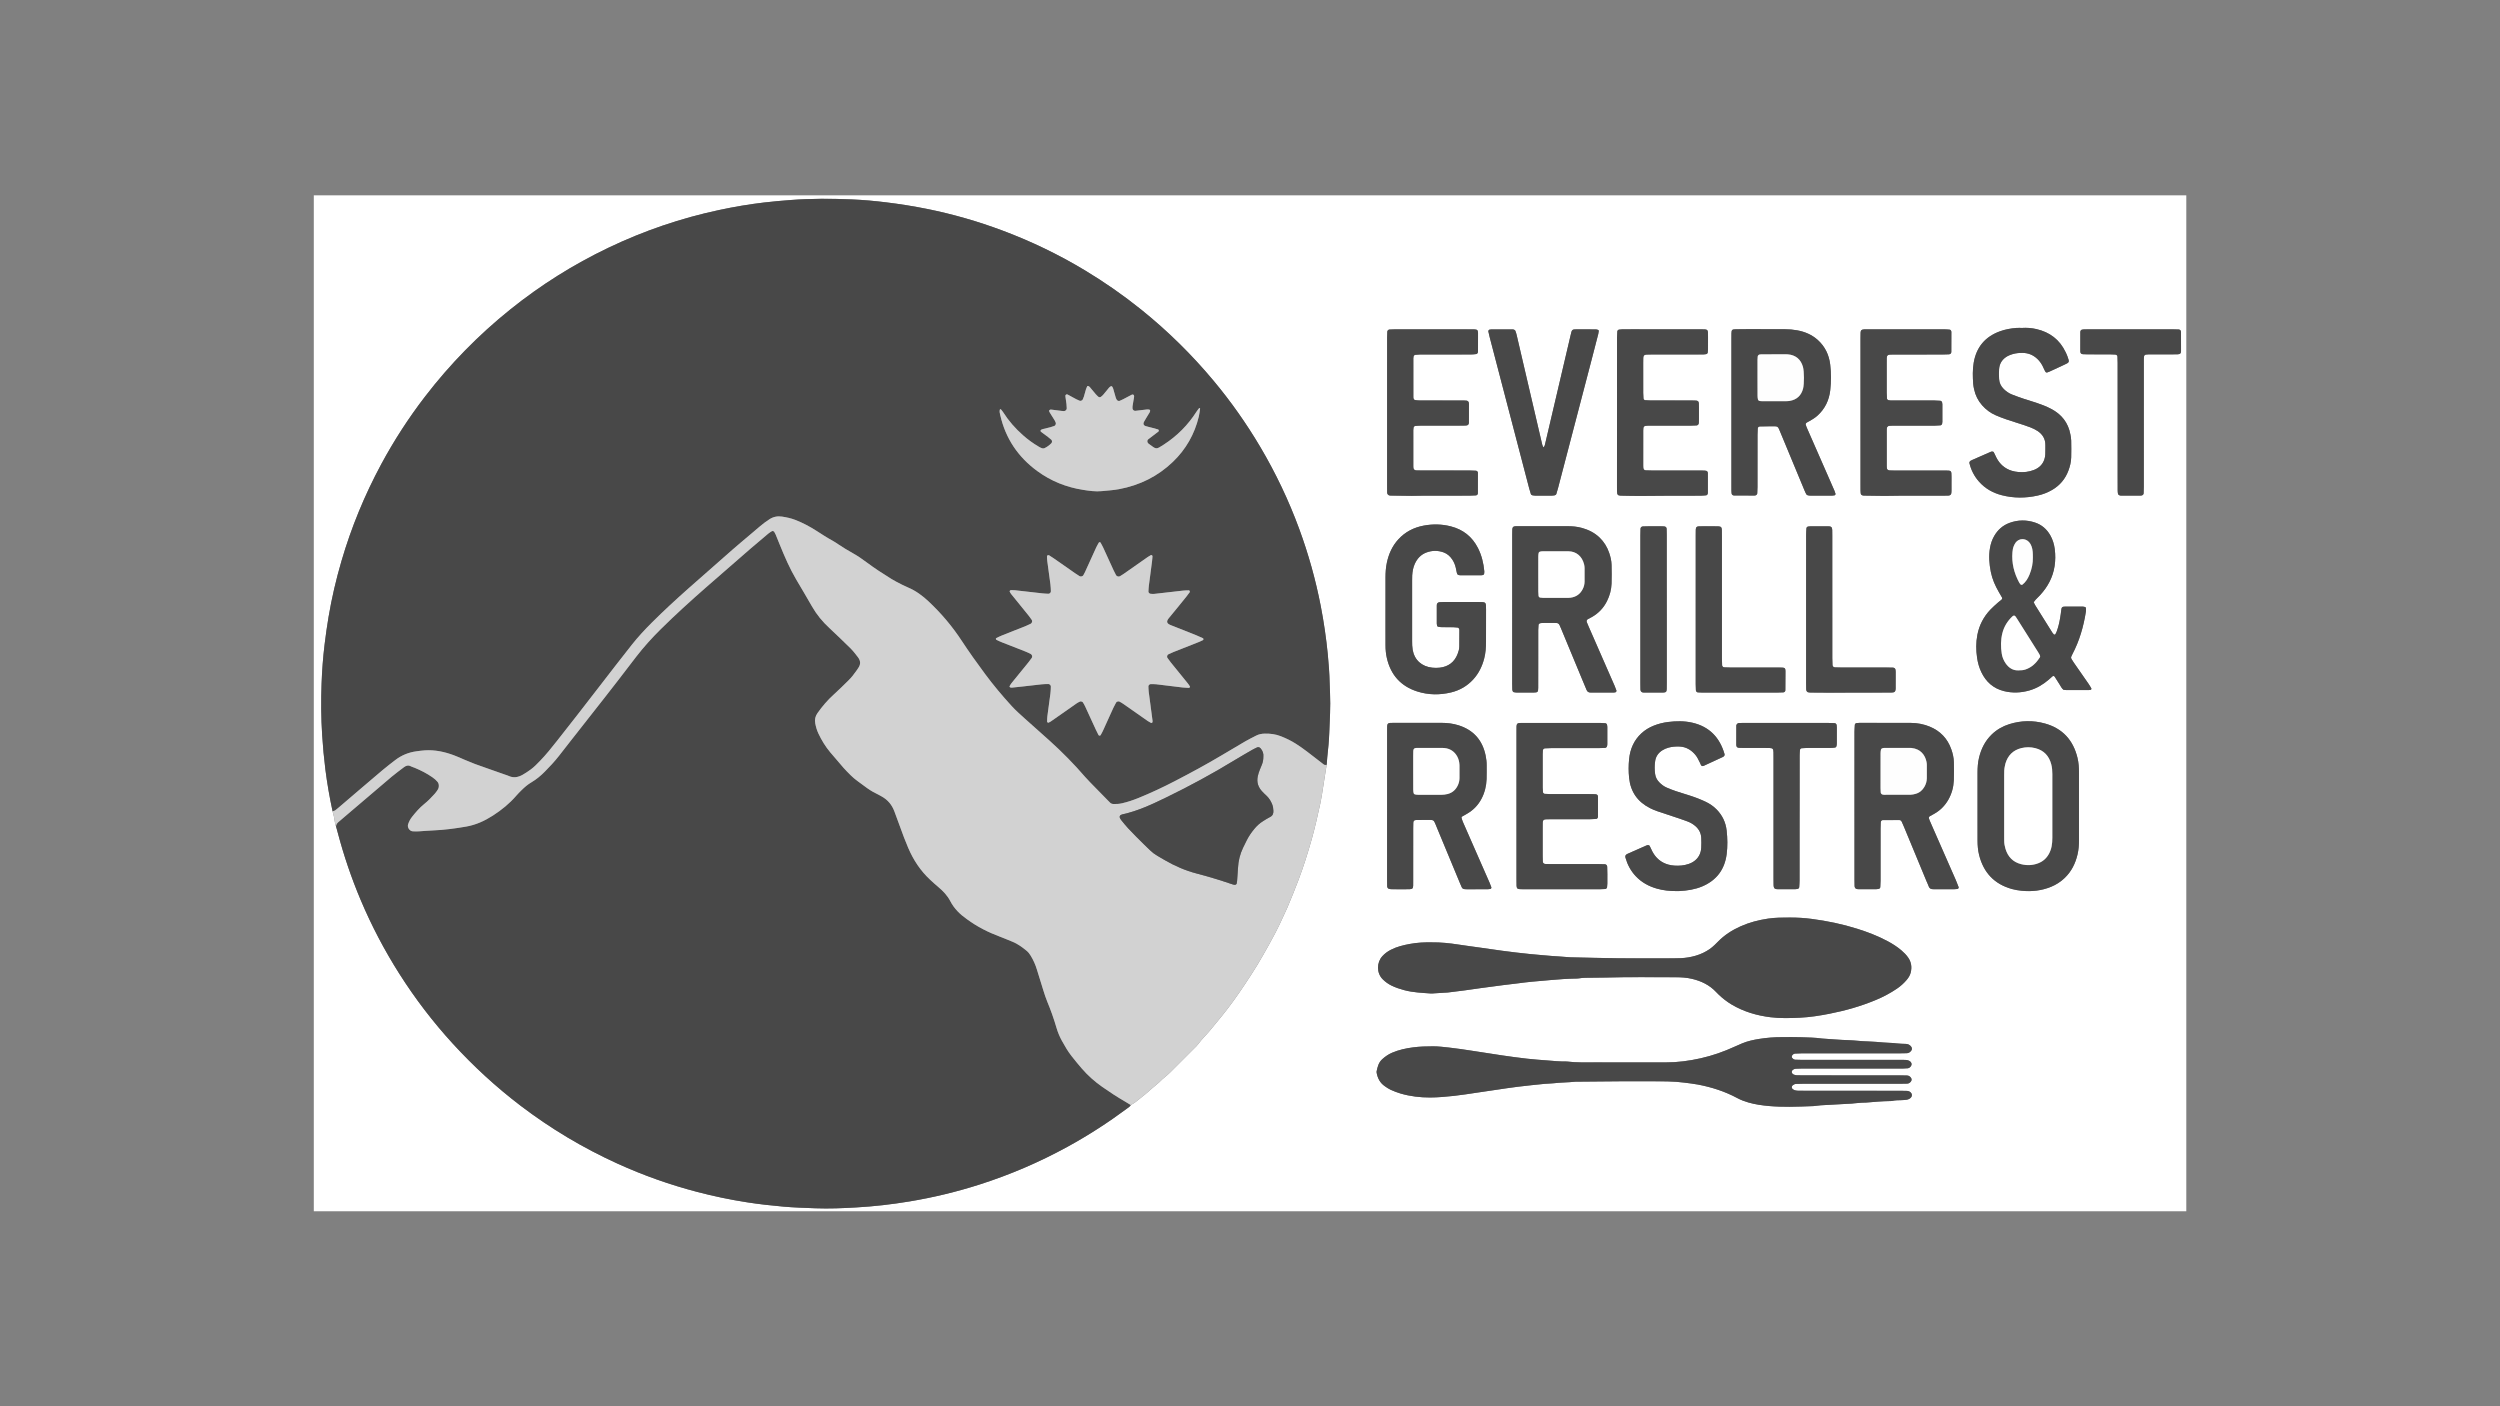 <?xml version="1.0" encoding="utf-8"?>
<!-- Generator: Adobe Illustrator 26.1.0, SVG Export Plug-In . SVG Version: 6.00 Build 0)  -->
<svg version="1.1" id="Layer_1" xmlns="http://www.w3.org/2000/svg" xmlns:xlink="http://www.w3.org/1999/xlink" x="0px" y="0px"
	 viewBox="0 0 1920 1080" style="enable-background:new 0 0 1920 1080;" xml:space="preserve">
<rect x="0" y="0" width="1920" height="1080" fill="#808080" stroke="none"/>
<style type="text/css">
	.st0{fill:#FFFFFF;}
	.st1{fill:#484848;}
	.st2{fill:#D2D2D2;}
	.st3{fill:#FEFEFE;}
</style>
<g>
	<path class="st0" d="M1679.08,930.24c-479.36,0-958.72,0-1438.08,0c0-260.08,0-520.16,0-780.24c479.36,0,958.72,0,1438.08,0
		C1679.08,410.08,1679.08,670.16,1679.08,930.24z M258.07,634.66c0.42,1.54,0.86,3.08,1.26,4.63c4.7,17.81,10.61,35.2,17.78,52.16
		c8.3,19.63,18.17,38.43,29.59,56.42c12.11,19.08,25.77,36.98,41.03,53.65c15.9,17.38,33.18,33.27,51.92,47.56
		c23.24,17.72,48.17,32.59,74.76,44.67c19.69,8.95,40.01,16.12,60.93,21.62c12.68,3.33,25.51,6.01,38.46,8.02
		c9.32,1.44,18.68,2.49,28.08,3.32c8.13,0.71,16.27,0.94,24.41,1.25c10.39,0.4,20.78-0.05,31.15-0.64
		c13.73-0.78,27.37-2.34,40.95-4.6c18.32-3.04,36.32-7.38,54-13.04c23.36-7.47,45.8-17.1,67.31-28.88
		c16.01-8.76,31.31-18.64,45.95-29.53c1.01-0.75,2.16-1.4,2.77-2.6c1.09-0.66,2.24-1.24,3.26-1.99c1.67-1.23,3.26-2.56,4.87-3.87
		c1.98-1.61,4.03-3.14,5.9-4.88c3.38-3.16,7.19-5.83,10.38-9.21c0.33-0.34,0.76-0.58,1.12-0.9c1.56-1.36,3.19-2.66,4.66-4.12
		c6.24-6.18,12.44-12.41,18.64-18.63c1.01-1.02,2.11-1.99,2.94-3.15c2.81-3.9,6.34-7.16,9.38-10.87c2.93-3.58,5.88-7.14,8.8-10.73
		c6.25-7.69,12-15.75,17.47-23.99c3.36-5.05,6.69-10.13,9.84-15.31c3.07-5.04,5.92-10.22,8.82-15.37c1.72-3.06,3.38-6.16,5.01-9.27
		c1.19-2.26,2.32-4.55,3.42-6.86c1.5-3.17,2.94-6.38,4.41-9.57c0.47-1.02,0.98-2.01,1.41-3.04c2.96-7.07,5.88-14.15,8.58-21.33
		c3.78-10.02,7-20.23,9.93-30.52c2.62-9.21,4.71-18.57,6.74-27.94c0.44-2.03,0.81-4.07,1.14-6.12c1.26-7.88,2.49-15.76,3.73-23.64
		c0.14-1.91,0.22-3.83,0.44-5.74c0.73-6.35,1.32-12.72,1.56-19.11c0.37-9.9,1.05-19.8,0.58-29.72c-0.13-2.71-0.24-5.43-0.3-8.15
		c-0.16-7.52-0.73-15.01-1.46-22.49c-1.21-12.25-2.99-24.42-5.33-36.52c-3.93-20.3-9.48-40.13-16.61-59.52
		c-8.08-21.96-18.11-43-30.04-63.14c-10.53-17.78-22.4-34.62-35.63-50.49c-16.74-20.07-35.28-38.33-55.65-54.71
		c-13.72-11.03-28.14-21.07-43.22-30.16c-20.18-12.16-41.32-22.34-63.38-30.59c-18.89-7.07-38.22-12.63-58-16.61
		c-10.34-2.08-20.75-3.73-31.22-5.02c-8.73-1.07-17.49-1.88-26.26-2.25c-15.65-0.66-31.31-0.76-46.96,0.44
		c-6.85,0.52-13.69,1.13-20.52,1.92c-11.59,1.35-23.08,3.32-34.49,5.75c-29.52,6.29-57.88,15.97-85.11,28.99
		c-26.94,12.88-52.05,28.66-75.33,47.36c-24.54,19.72-46.4,42.06-65.58,67.03c-12.59,16.39-23.79,33.68-33.59,51.87
		c-12.78,23.72-22.99,48.52-30.55,74.39c-4.13,14.13-7.47,28.44-9.92,42.96c-1.17,6.94-2.15,13.9-3,20.88
		c-1.23,10.01-1.97,20.05-2.34,30.11c-0.48,13.27-0.4,26.53,0.45,39.79c0.56,8.78,1.36,17.53,2.46,26.25
		c1.36,10.78,3.24,21.49,5.53,32.12c0.89,2.91,1.47,5.88,1.87,8.89C257.44,632.87,257.54,633.82,258.07,634.66z M1099.48,723.73
		c-5.36-0.09-11.09,0.15-16.77,1.21c-5.04,0.94-9.99,2.13-14.59,4.51c-2.45,1.26-4.63,2.86-6.47,4.88
		c-4.42,4.87-4.61,12.93,0.36,17.83c1.95,1.93,4.13,3.51,6.59,4.72c3.17,1.56,6.5,2.65,9.9,3.56c6.69,1.79,13.56,2.05,20.4,2.54
		c0.95,0.07,1.91-0.07,2.87-0.13c2.39-0.15,4.78-0.3,7.17-0.45c0.96-0.06,1.92-0.05,2.87-0.16c8.56-0.95,17.09-2.2,25.62-3.42
		c5.53-0.79,11.06-1.5,16.6-2.21c3.8-0.49,7.61-0.93,11.41-1.38c3.64-0.44,7.27-0.97,10.93-1.29c5.09-0.44,10.17-0.93,15.26-1.34
		c5.89-0.48,11.78-0.98,17.69-1.06c1.12-0.02,2.26,0.03,3.35-0.17c3.17-0.56,6.37-0.47,9.56-0.5c3.68-0.04,7.35-0.03,11.03-0.13
		c17.9-0.49,35.8-0.23,53.7-0.23c4.14,0,8.3,0.24,12.37,1.2c7.16,1.68,13.55,4.73,18.65,10.17c0.66,0.7,1.34,1.38,2.03,2.04
		c3.03,2.86,6.29,5.42,9.88,7.55c9.22,5.48,19.26,8.44,29.84,9.75c7.49,0.93,15.01,0.71,22.5,0.36c7.65-0.35,15.24-1.55,22.76-3.03
		c12.26-2.4,24.23-5.79,35.77-10.63c5.62-2.35,10.97-5.18,16.02-8.6c2.8-1.9,5.28-4.13,7.48-6.69c1.47-1.72,2.66-3.61,3.19-5.84
		c0.97-4.09,0.43-7.93-2.02-11.43c-1.48-2.11-3.29-3.91-5.24-5.57c-3.19-2.69-6.68-4.93-10.35-6.9c-7.49-4.03-15.39-7.06-23.48-9.61
		c-11.45-3.61-23.17-6.03-35.06-7.58c-2.69-0.35-5.39-0.62-8.09-0.79c-2.87-0.18-5.75-0.25-8.63-0.25c-5.59,0-11.17,0-16.73,0.83
		c-7.31,1.09-14.4,2.92-21.15,5.95c-6.47,2.9-12.37,6.67-17.34,11.79c-0.78,0.8-1.59,1.57-2.39,2.36c-2.63,2.62-5.68,4.64-9.03,6.23
		c-3.63,1.74-7.46,2.8-11.42,3.46c-3.64,0.61-7.31,0.69-10.99,0.69c-14.06,0-28.13,0.1-42.19-0.03
		c-12.46-0.12-24.92-0.49-37.38-0.76c-0.96-0.02-1.91-0.13-2.87-0.2c-2.07-0.16-4.13-0.32-6.2-0.47c-1.59-0.11-3.19-0.16-4.78-0.31
		c-5.72-0.56-11.45-0.89-17.17-1.52c-7.14-0.78-14.28-1.51-21.39-2.53c-5.84-0.84-11.69-1.66-17.54-2.49
		c-5.37-0.76-10.75-1.45-16.11-2.28C1113.26,724.36,1106.6,723.66,1099.48,723.73z M1421.71,820.63c7.35,0,14.71,0,22.06,0
		c5.92,0,11.83,0.01,17.75-0.01c1.28,0,2.56-0.06,3.82-0.2c1.27-0.14,2.71-1.71,2.75-2.97c0.05-1.25-0.72-2.12-1.72-2.69
		c-0.67-0.38-1.48-0.64-2.25-0.7c-1.59-0.12-3.19-0.08-4.79-0.08c-25.26,0-50.52,0-75.78-0.01c-1.6,0-3.2-0.03-4.79-0.12
		c-1.01-0.05-1.77-0.65-2.4-1.42c-0.34-0.42-0.35-1.34-0.04-1.8c0.57-0.85,1.35-1.42,2.35-1.49c1.75-0.13,3.51-0.19,5.26-0.19
		c25.1-0.01,50.2-0.01,75.3-0.01c1.76,0,3.52-0.04,5.27-0.09c1.38-0.04,2.4-0.79,3.25-1.81c0.88-1.05,0.79-2.39-0.15-3.48
		c-1-1.16-2.24-1.77-3.76-1.84c-2.39-0.12-4.81-0.09-7.18-0.4c-1.91-0.25-3.81-0.38-5.72-0.44c-1.44-0.05-2.87-0.14-4.31-0.25
		c-3.98-0.28-7.96-0.75-11.95-0.82c-5.12-0.09-10.18-0.84-15.3-0.98c-6.22-0.17-12.43-0.75-18.65-1.15
		c-0.48-0.03-0.96-0.03-1.43-0.1c-5.39-0.79-10.83-0.79-16.25-1.01c-4.79-0.19-9.59-0.06-14.39-0.07
		c-5.92-0.01-11.81,0.46-17.65,1.39c-4.43,0.7-8.79,1.67-12.96,3.38c-1.92,0.79-3.82,1.63-5.71,2.5
		c-8.45,3.89-17.18,6.96-26.26,8.99c-8.9,2-17.89,3.2-27.05,3.16c-17.75-0.08-35.49,0-53.24-0.03c-7.51-0.01-15.03,0.28-22.51-0.67
		c-5.12,0.1-10.21-0.45-15.31-0.84c-5.09-0.39-10.19-0.75-15.26-1.33c-6.34-0.72-12.67-1.59-18.98-2.51
		c-7.74-1.13-15.45-2.41-23.18-3.57c-5.84-0.87-11.68-1.8-17.54-2.44c-4.12-0.45-8.24-0.97-12.41-0.97c-5.12,0-10.22,0.14-15.3,0.8
		c-5.56,0.72-11.01,1.91-16.2,4.13c-2.82,1.21-5.28,2.93-7.56,4.99c-2.8,2.54-3.59,5.94-4.31,9.39c-0.06,0.3-0.03,0.64,0.03,0.95
		c0.76,4.27,2.64,7.86,6.29,10.36c1.45,0.99,2.9,2.04,4.49,2.75c2.47,1.11,5.01,2.12,7.61,2.88c7.41,2.17,15.05,3.07,22.73,3.04
		c6.06-0.02,12.13-0.59,18.17-1.23c6.02-0.64,12.01-1.65,18.01-2.52c4.74-0.69,9.47-1.42,14.21-2.1c5.68-0.83,11.36-1.72,17.06-2.42
		c6.81-0.83,13.64-1.51,20.47-2.21c2.22-0.23,4.48-0.16,6.69-0.43c5.56-0.68,11.16-0.58,16.72-1.21c0.16-0.02,0.32-0.01,0.48-0.01
		c11.35-0.11,22.7-0.24,34.05-0.31c8.15-0.05,16.31-0.03,24.46,0c8.31,0.03,16.62-0.09,24.89,1.03c3.48,0.47,6.98,0.83,10.42,1.48
		c10.57,2.01,20.73,5.27,30.25,10.39c2.68,1.44,5.53,2.51,8.45,3.36c5.24,1.51,10.63,2.27,16.02,2.75
		c5.25,0.46,10.54,0.57,15.81,0.56c6.07-0.01,12.14-0.32,18.21-0.52c0.79-0.03,1.59-0.18,2.38-0.27c1.11-0.12,2.22-0.29,3.33-0.35
		c7.98-0.45,15.95-0.87,23.93-1.32c0.64-0.04,1.27-0.15,1.9-0.21c1.75-0.16,3.49-0.33,5.25-0.45c1.28-0.08,2.56-0.01,3.83-0.12
		c6.05-0.53,12.1-1.04,18.18-1.14c0.64-0.01,1.29-0.02,1.91-0.16c2.2-0.51,4.44-0.45,6.68-0.53c1.43-0.05,2.88-0.13,4.29-0.35
		c0.76-0.12,1.55-0.43,2.21-0.84c2.29-1.43,2.24-4.06-0.09-5.38c-0.54-0.3-1.19-0.51-1.81-0.54c-1.75-0.1-3.51-0.1-5.27-0.1
		c-24.62-0.01-49.24,0-73.86-0.01c-1.6,0-3.2,0.02-4.8-0.04c-0.79-0.03-1.6-0.13-2.36-0.36c-0.59-0.17-1.15-0.53-1.66-0.89
		c-0.95-0.69-0.91-2.16-0.02-2.9c0.77-0.63,1.65-1.02,2.62-1.07c1.75-0.09,3.51-0.13,5.27-0.13c24.94-0.01,49.88,0,74.82-0.01
		c1.76,0,3.52-0.04,5.27-0.09c1.21-0.04,2.09-0.68,2.82-1.6c0.62-0.79,0.69-1.85,0.19-2.68c-0.72-1.17-1.73-1.9-3.11-1.96
		c-1.76-0.08-3.51-0.1-5.27-0.1c-24.78-0.01-49.56,0-74.34-0.01c-1.76,0-3.52,0.01-5.27-0.09c-0.78-0.05-1.59-0.26-2.31-0.58
		c-0.74-0.33-1.29-1-1.37-1.85c-0.08-0.87,0.5-1.52,1.17-1.95c0.52-0.33,1.17-0.57,1.78-0.62c1.59-0.12,3.19-0.15,4.79-0.15
		C1396.45,820.63,1409.08,820.63,1421.71,820.63z M1161.38,468.17c0,18.86,0,37.72,0,56.58c0,1.6,0.02,3.2,0.09,4.79
		c0.02,0.46,0.17,0.94,0.35,1.37c0.11,0.26,0.38,0.58,0.64,0.64c0.77,0.17,1.57,0.32,2.35,0.32c4.31,0.03,8.63,0.04,12.94,0
		c3.25-0.03,3.59-0.35,3.61-3.57c0.05-5.91,0.02-11.83,0.02-17.74c0-8.95-0.01-17.9,0.01-26.85c0-1.27,0.12-2.54,0.22-3.81
		c0.04-0.52,0.75-1.19,1.28-1.27c0.47-0.07,0.94-0.18,1.42-0.19c2.88-0.03,5.75-0.04,8.63-0.03c4.22,0.01,4.15-0.11,5.88,4.08
		c5.43,13.14,10.89,26.27,16.35,39.4c1.1,2.66,2.24,5.3,3.33,7.96c0.55,1.34,1.47,2,2.93,2c6.07-0.01,12.14,0,18.21-0.01
		c0.31,0,0.63-0.1,0.94-0.14c0.56-0.07,1.04-0.86,0.82-1.46c-0.44-1.2-0.87-2.4-1.38-3.56c-6.6-15.08-13.21-30.15-19.81-45.22
		c-0.51-1.17-1.02-2.34-1.49-3.53c-0.41-1.03-0.09-1.95,0.82-2.45c0.98-0.54,1.99-1.02,2.97-1.57c5.17-2.89,9.06-7,11.7-12.32
		c2.09-4.22,3.31-8.68,3.48-13.35c0.17-4.79,0.11-9.59,0.01-14.38c-0.06-3.21-0.82-6.34-1.87-9.37c-1.54-4.44-3.92-8.36-7.34-11.64
		c-3.91-3.75-8.59-6.04-13.75-7.45c-3.57-0.98-7.22-1.28-10.91-1.28c-12.14,0-24.28-0.03-36.42-0.02c-6.22,0-5.99-0.33-6,6.05
		c0,0.8,0,1.6,0,2.4C1161.38,431.09,1161.38,449.63,1161.38,468.17z M1424.24,618.95c0,18.87,0,37.75,0,56.62
		c0,1.6,0.02,3.2,0.07,4.8c0.02,0.47,0.09,0.98,0.31,1.38c0.22,0.38,0.61,0.77,1.01,0.91c0.59,0.21,1.25,0.26,1.88,0.26
		c4.48,0.02,8.95,0.01,13.43-0.01c0.63,0,1.26-0.14,1.9-0.23c0.54-0.08,1.17-0.73,1.21-1.31c0.09-1.59,0.2-3.19,0.2-4.78
		c0.02-13.43,0-26.87,0.01-40.3c0-1.6,0.06-3.19,0.14-4.79c0.04-0.85,0.71-1.65,1.45-1.65c4.31-0.03,8.62-0.04,12.93-0.02
		c0.88,0,1.45,0.6,1.79,1.37c0.59,1.31,1.18,2.62,1.73,3.95c5.76,13.88,11.5,27.77,17.26,41.65c0.55,1.33,1.22,2.62,1.68,3.97
		c0.57,1.65,1.77,2.14,3.34,2.15c0.32,0,0.64,0.02,0.96,0.02c5.12,0,10.23,0.01,15.35-0.01c0.8,0,1.59-0.1,2.39-0.18
		c0.56-0.05,1.14-0.88,0.94-1.39c-0.69-1.79-1.35-3.59-2.12-5.34c-6.22-14.21-12.47-28.4-18.71-42.6c-0.51-1.17-1.03-2.34-1.52-3.52
		c-0.18-0.44-0.31-0.9-0.46-1.36c-0.19-0.6,0.08-1.33,0.65-1.66c1.11-0.63,2.24-1.23,3.35-1.85c4.57-2.56,8.16-6.12,10.78-10.66
		c2.69-4.67,4.11-9.73,4.33-15.07c0.19-4.63,0.11-9.27,0.03-13.91c-0.06-3.38-0.82-6.66-1.94-9.85c-2.93-8.32-8.47-14.17-16.64-17.5
		c-4.65-1.89-9.51-2.82-14.5-2.84c-13.11-0.06-26.22-0.04-39.33-0.03c-0.79,0-1.59,0.1-2.38,0.18c-0.55,0.06-1.23,0.69-1.27,1.27
		c-0.12,1.75-0.25,3.5-0.26,5.25C1424.23,580.89,1424.24,599.92,1424.24,618.95z M1065.3,618.81c0,18.86,0,37.73,0,56.59
		c0,1.6,0.01,3.2,0.05,4.8c0.01,0.47,0.03,1,0.22,1.41c0.19,0.39,0.57,0.84,0.96,0.96c0.74,0.24,1.56,0.35,2.34,0.36
		c3.2,0.04,6.39,0.05,9.59,0.03c7.61-0.05,6.86,0.57,6.88-7.07c0.03-13.27,0.01-26.54,0.01-39.81c0-1.44,0.03-2.88,0.08-4.31
		c0.05-1.54,0.96-1.97,2.18-1.99c3.19-0.07,6.39-0.1,9.59-0.08c3.89,0.02,3.89,0.05,5.34,3.45c0.25,0.59,0.48,1.19,0.72,1.78
		c5.94,14.32,11.89,28.64,17.83,42.95c0.49,1.18,1.02,2.34,1.52,3.52c0.43,1.01,1.26,1.38,2.27,1.48c0.48,0.05,0.96,0.07,1.44,0.07
		c5.43,0,10.87,0.01,16.3-0.01c0.63,0,1.27-0.11,1.9-0.19c0.61-0.07,1.03-0.83,0.8-1.45c-0.45-1.19-0.9-2.39-1.41-3.56
		c-4.17-9.52-8.35-19.03-12.53-28.54c-2.64-6-5.28-11.99-7.89-18c-0.44-1.02-0.76-2.09-1.05-3.16c-0.07-0.24,0.09-0.72,0.3-0.84
		c1.22-0.75,2.49-1.43,3.74-2.13c4.87-2.73,8.62-6.57,11.24-11.49c2.52-4.74,3.79-9.83,3.98-15.18c0.12-3.51,0.03-7.03,0.06-10.55
		c0.03-2.57-0.28-5.1-0.8-7.62c-2.45-11.86-9.4-19.68-21-23.26c-4.15-1.28-8.42-1.8-12.77-1.8c-11.99,0.01-23.97-0.01-35.96-0.01
		c-6.24,0-5.92-0.22-5.92,6.11C1065.3,580.44,1065.3,599.62,1065.3,618.81z M1329.73,316.42c0,18.71,0,37.42,0,56.14
		c0,1.44-0.01,2.88,0.01,4.32c0.01,0.64,0.05,1.28,0.11,1.91c0.09,1.02,0.79,1.75,1.9,1.76c5.27,0.04,10.55,0.03,15.82,0.03
		c0.16,0,0.32-0.05,0.47-0.07c0.74-0.1,1.5-0.84,1.54-1.6c0.09-1.59,0.17-3.19,0.17-4.79c0.01-13.43,0-26.87,0.02-40.3
		c0-1.6,0.09-3.19,0.18-4.79c0.05-0.81,0.74-1.48,1.58-1.5c2.71-0.07,5.43-0.16,8.15-0.13c6.27,0.06,5.44-0.71,7.93,5.31
		c6.06,14.62,12.13,29.24,18.21,43.86c0.43,1.03,0.88,2.06,1.43,3.03c0.21,0.37,0.7,0.7,1.12,0.8c0.77,0.19,1.58,0.26,2.37,0.26
		c5.44,0.02,10.87,0.02,16.31,0c0.63,0,1.26-0.14,1.89-0.23c0.33-0.05,0.83-0.79,0.74-1.11c-0.24-0.76-0.44-1.54-0.76-2.26
		c-1.97-4.55-3.97-9.08-5.96-13.62c-5.01-11.42-10.03-22.84-15.03-34.26c-0.45-1.02-0.88-2.06-1.17-3.13
		c-0.1-0.36,0.15-1.02,0.46-1.25c0.76-0.56,1.65-0.95,2.49-1.42c2.24-1.25,4.4-2.59,6.3-4.34c5.67-5.22,8.76-11.79,9.62-19.33
		c0.74-6.52,0.76-13.12-0.02-19.64c-0.88-7.37-3.88-13.81-9.47-18.88c-4.52-4.1-9.9-6.39-15.83-7.48c-3.15-0.58-6.32-0.86-9.54-0.85
		c-9.27,0.02-18.55-0.05-27.82-0.06c-3.36,0-6.71,0.04-10.07,0.1c-2.65,0.05-3.05,0.47-3.12,3.08c-0.04,1.44-0.03,2.88-0.03,4.32
		C1329.73,278.99,1329.73,297.7,1329.73,316.42z M1584.73,529.74c0.6,0.07,1.38,0.23,2.17,0.23c5.75,0.02,11.5,0.02,17.25,0.01
		c0.47,0,0.94-0.11,1.42-0.17c0.4-0.05,0.78-0.76,0.57-1.12c-0.64-1.1-1.25-2.22-1.97-3.26c-3.81-5.52-7.66-11.02-11.49-16.53
		c-0.64-0.92-1.26-1.85-1.81-2.82c-0.32-0.56-0.4-1.22-0.13-1.84c0.25-0.59,0.51-1.17,0.81-1.73c5.43-10.29,8.6-21.3,10.4-32.74
		c0.15-0.93,0.08-1.9,0.02-2.84c-0.01-0.25-0.3-0.6-0.54-0.68c-0.59-0.2-1.22-0.37-1.84-0.37c-4.47-0.03-8.95-0.04-13.42-0.02
		c-2.51,0.01-2.93,0.45-3.19,3.09c-0.19,1.91-0.49,3.8-0.81,5.69c-0.6,3.63-1.46,7.2-2.75,10.66c-0.22,0.59-0.55,1.14-0.84,1.71
		c-0.2,0.38-1,0.56-1.24,0.27c-0.4-0.49-0.85-0.95-1.19-1.48c-4.42-7.04-8.83-14.08-13.22-21.13c-0.41-0.66-0.69-1.41-1.07-2.22
		c0.53-0.68,0.98-1.34,1.51-1.91c1.09-1.16,2.27-2.25,3.36-3.42c5.88-6.38,9.87-13.71,11.19-22.37c0.65-4.29,0.68-8.61,0.14-12.9
		c-0.48-3.82-1.57-7.5-3.53-10.87c-2.67-4.61-6.44-7.9-11.5-9.61c-6.59-2.22-13.19-2.19-19.73,0.21
		c-5.15,1.89-9.03,5.34-11.76,10.08c-1.61,2.8-2.62,5.81-3.2,8.98c-1.14,6.24-0.62,12.42,0.6,18.57c1.09,5.55,3.35,10.65,6.18,15.51
		c0.8,1.38,1.61,2.76,2.4,4.15c0.29,0.52,0.12,1.3-0.39,1.72c-0.86,0.71-1.78,1.36-2.61,2.11c-2.01,1.82-4.09,3.58-5.95,5.55
		c-5.17,5.47-8.53,11.9-9.96,19.32c-1.14,5.88-1.07,11.76-0.21,17.64c0.56,3.81,1.59,7.51,3.25,10.99
		c3.58,7.49,9.26,12.55,17.38,14.57c6.49,1.61,12.99,1.35,19.42-0.47c5.64-1.6,10.55-4.51,14.97-8.31c0.97-0.83,1.9-1.71,2.86-2.55
		c0.5-0.44,1.31-0.35,1.67,0.21c1.3,2.01,2.55,4.05,3.85,6.07C1582.67,527.04,1583.3,528.55,1584.73,529.74z M1596.65,619.79
		C1596.65,619.79,1596.66,619.79,1596.65,619.79c0-8.79,0-17.57,0.01-26.36c0-3.85-0.24-7.67-1.14-11.42
		c-3.29-13.58-11.45-22.6-25.01-26.37c-9.15-2.54-18.33-2.33-27.39,0.51c-5.09,1.6-9.63,4.21-13.49,7.96
		c-5.1,4.95-8.09,11.02-9.73,17.83c-0.91,3.75-1.14,7.57-1.14,11.42c0,11.82,0,23.64,0,35.46c0,5.59,0.01,11.18,0.01,16.77
		c0,3.69,0.29,7.34,1.18,10.93c3.36,13.57,11.63,22.42,25.18,26.22c2.48,0.69,5,1.09,7.53,1.35c7.75,0.79,15.3-0.07,22.55-3.03
		c3.89-1.59,7.35-3.82,10.4-6.72c5.27-5.02,8.34-11.21,9.96-18.22c0.84-3.6,1.09-7.26,1.1-10.94
		C1596.66,636.72,1596.65,628.25,1596.65,619.79z M1064.06,468.92c0,0-0.01,0-0.01,0c0,3.84,0,7.68,0,11.51
		c0.01,5.12,0.01,10.23,0.02,15.35c0.01,3.21,0.29,6.38,1.01,9.52c2.94,12.92,10.59,21.65,23.24,25.72
		c8.57,2.76,17.32,2.87,26.04,0.79c6.68-1.6,12.45-4.91,17.12-10.04c4.19-4.6,6.8-10.01,8.37-15.98c1.11-4.22,1.38-8.52,1.4-12.84
		c0.04-8.32,0.03-16.63,0.03-24.95c0-5.66,0-5.59-5.57-5.62c-8.95-0.06-17.9-0.02-26.86-0.01c-0.96,0-1.92,0.04-2.87,0.11
		c-0.47,0.03-0.98,0.08-1.39,0.3c-0.38,0.2-0.76,0.57-0.94,0.96c-0.19,0.41-0.21,0.93-0.21,1.41c-0.01,4.64-0.02,9.27,0,13.91
		c0,0.47,0.15,0.94,0.23,1.41c0.09,0.56,0.56,0.84,0.99,0.92c0.93,0.18,1.9,0.28,2.85,0.29c2.88,0.04,5.76,0,8.63,0.04
		c1.11,0.02,2.22,0.15,3.33,0.26c0.55,0.05,1.15,0.72,1.23,1.29c0.02,0.16,0.1,0.31,0.1,0.47c-0.01,4.32,0,8.63-0.07,12.95
		c-0.03,1.94-0.6,3.8-1.3,5.59c-2.43,6.25-7.07,9.72-13.67,10.51c-1.89,0.22-3.85,0.21-5.74,0.01c-8.07-0.84-13.73-5.84-15.1-13.72
		c-0.39-2.23-0.42-4.45-0.42-6.69c0-15.51,0-31.02,0-46.54c0-1.28-0.02-2.56,0.06-3.84c0.19-3.05,0.68-6.04,1.94-8.85
		c1.84-4.11,4.7-7.25,8.98-8.84c4.34-1.61,8.76-1.67,13.14-0.1c2.8,1.01,4.94,2.89,6.61,5.33c1.28,1.87,2.16,3.92,2.71,6.11
		c0.35,1.39,0.6,2.81,0.9,4.22c0.29,1.37,0.83,1.81,2.31,1.91c0.16,0.01,0.32,0.03,0.48,0.03c5.28,0,10.55,0,15.83-0.01
		c0.47,0,0.98-0.05,1.41-0.2c0.43-0.15,0.89-0.4,0.94-0.97c0.06-0.63,0.18-1.27,0.13-1.9c-0.58-6.26-2.05-12.3-4.92-17.93
		c-4.39-8.61-11.35-14.1-20.69-16.52c-6.92-1.8-13.94-1.92-20.93-0.61c-7.58,1.42-14.2,4.79-19.47,10.55
		c-4.67,5.09-7.36,11.15-8.81,17.84c-0.82,3.77-1.05,7.6-1.06,11.44C1064.05,451.97,1064.06,460.44,1064.06,468.92z M1241.87,316.76
		c0,18.7,0,37.4,0,56.1c0,1.44-0.01,2.88,0.02,4.32c0.01,0.64,0.1,1.27,0.18,1.9c0.06,0.53,0.73,1.26,1.22,1.34
		c0.47,0.08,0.94,0.19,1.42,0.2c4.79,0.09,9.58,0.24,14.37,0.23c7.67-0.01,15.34-0.14,23-0.18c7.99-0.03,15.98,0,23.97-0.02
		c1.43,0,2.86-0.15,4.29-0.27c0.55-0.04,1.14-0.72,1.22-1.29c0.02-0.16,0.1-0.31,0.1-0.47c0-5.11,0-10.23-0.01-15.34
		c0-0.16-0.06-0.31-0.09-0.47c-0.09-0.59-0.68-1.19-1.26-1.27c-0.47-0.07-0.95-0.16-1.42-0.18c-1.44-0.03-2.88-0.04-4.31-0.04
		c-11.98,0-23.97,0-35.95-0.01c-1.6,0-3.19-0.05-4.79-0.13c-0.99-0.05-1.67-0.84-1.75-1.92c-0.04-0.48-0.07-0.96-0.07-1.44
		c-0.01-9.11-0.03-18.22,0.01-27.33c0.01-3.11,0.51-3.55,3.64-3.62c1.28-0.03,2.56-0.01,3.83-0.01c9.75,0,19.49,0.01,29.24-0.01
		c1.44,0,2.87-0.07,4.31-0.16c0.78-0.04,1.51-0.8,1.6-1.53c0.04-0.32,0.1-0.63,0.11-0.95c0.03-0.8,0.04-1.6,0.05-2.4
		c0-3.04,0-6.07,0-9.11c0-5.04,0.02-5.2-4.93-5.17c-1.12,0.01-2.24,0-3.36,0c-9.59,0-19.17,0.01-28.76-0.01
		c-1.43,0-2.86-0.11-4.29-0.21c-0.58-0.04-1.21-0.69-1.25-1.28c-0.09-1.43-0.2-2.87-0.2-4.3c-0.02-7.83-0.01-15.66-0.01-23.5
		c0-6.09-0.3-6.03,6.06-6.03c11.98,0.01,23.97,0,35.95,0c1.44,0,2.88,0,4.31-0.03c0.63-0.02,1.27-0.12,1.9-0.2
		c0.61-0.08,1.26-0.66,1.32-1.21c0.09-0.79,0.2-1.59,0.21-2.38c0.03-3.2,0.03-6.39,0.02-9.59c-0.02-6.19,0.39-5.92-6.09-5.92
		c-17.58-0.01-35.15-0.02-52.73-0.02c-2.4,0-4.79,0-7.19,0.04c-0.79,0.01-1.58,0.13-2.37,0.23c-0.52,0.06-1.23,0.76-1.26,1.28
		c-0.1,1.59-0.22,3.18-0.22,4.77C1241.87,278.4,1241.87,297.58,1241.87,316.76z M1065.3,316.5c0,18.86,0,37.72,0,56.58
		c0,1.6,0.01,3.2,0.04,4.79c0.01,0.48,0.02,0.99,0.21,1.41c0.18,0.4,0.55,0.78,0.93,1c0.4,0.22,0.91,0.32,1.37,0.33
		c5.43,0.09,10.86,0.19,16.29,0.22c3.03,0.02,6.07-0.14,9.1-0.14c11.82-0.02,23.64,0,35.47-0.02c1.59,0,3.19-0.09,4.78-0.19
		c0.79-0.05,1.51-0.77,1.51-1.58c0.03-5.27,0.04-10.54,0.03-15.81c0-0.79-0.74-1.53-1.52-1.57c-1.59-0.08-3.19-0.17-4.78-0.17
		c-12.14-0.01-24.28-0.01-36.43-0.01c-1.44,0-2.88-0.01-4.31-0.05c-0.47-0.02-0.98-0.08-1.39-0.29c-0.38-0.2-0.8-0.58-0.94-0.97
		c-0.21-0.59-0.24-1.25-0.24-1.89c-0.02-9.27-0.02-18.54-0.01-27.81c0-0.63,0.11-1.27,0.19-1.9c0.07-0.54,0.72-1.23,1.27-1.28
		c1.43-0.11,2.86-0.25,4.29-0.25c9.91-0.02,19.81-0.01,29.72-0.01c1.44,0,2.88-0.01,4.31-0.04c0.48-0.01,0.95-0.1,1.43-0.15
		c0.49-0.06,1.28-0.78,1.35-1.22c0.05-0.32,0.15-0.63,0.15-0.94c0.02-4.79,0.02-9.59,0.02-14.38c0-0.32-0.08-0.63-0.13-0.95
		c-0.1-0.71-0.88-1.43-1.65-1.5c-0.64-0.06-1.27-0.11-1.91-0.11c-3.2-0.01-6.39-0.01-9.59-0.01c-8.15,0-16.3,0.01-24.44-0.02
		c-1.27,0-2.54-0.12-3.79-0.33c-0.37-0.06-0.76-0.55-0.95-0.94c-0.2-0.41-0.23-0.93-0.23-1.41c-0.02-9.91-0.02-19.82-0.01-29.72
		c0-0.47,0.11-0.95,0.18-1.42c0.08-0.52,0.74-1.18,1.31-1.23c1.11-0.11,2.22-0.23,3.33-0.24c4.95-0.03,9.91-0.01,14.86-0.01
		c8.15,0,16.3,0.01,24.44-0.02c1.43-0.01,2.86-0.14,4.28-0.33c0.38-0.05,0.82-0.5,1.02-0.88c0.21-0.4,0.24-0.93,0.24-1.4
		c0.02-4.63,0.03-9.27,0.02-13.9c0-0.47-0.11-0.95-0.18-1.42c-0.08-0.54-0.72-1.12-1.33-1.19c-0.47-0.06-0.95-0.16-1.42-0.16
		c-2.88-0.02-5.75-0.03-8.63-0.03c-17.41,0-34.83-0.01-52.24,0c-1.43,0-2.87,0.07-4.3,0.16c-0.73,0.04-1.53,0.85-1.57,1.58
		c-0.08,1.59-0.15,3.19-0.15,4.79C1065.3,278.47,1065.3,297.49,1065.3,316.5z M1428.87,316.9c0,18.71,0,37.43,0,56.14
		c0,1.28-0.01,2.56,0.01,3.84c0.01,0.64,0.06,1.28,0.12,1.91c0.12,1.2,0.86,1.62,1.92,1.77c0.16,0.02,0.32,0.05,0.48,0.06
		c5.27,0.08,10.55,0.2,15.82,0.23c3.84,0.02,7.67-0.15,11.51-0.16c11.03-0.02,22.06-0.01,33.1-0.01c1.44,0,2.88-0.02,4.32-0.07
		c0.47-0.02,0.98-0.09,1.39-0.3c0.38-0.2,0.83-0.58,0.93-0.97c0.2-0.76,0.25-1.58,0.26-2.37c0.03-3.68,0.04-7.36,0.01-11.04
		c-0.03-4.51-0.06-4.52-4.55-4.58c-1.12-0.01-2.24,0-3.36,0c-11.35,0-22.7,0-34.06,0c-1.28,0-2.56,0-3.84-0.01
		c-0.64-0.01-1.28-0.04-1.91-0.09c-1.12-0.09-1.82-0.73-1.91-1.75c-0.04-0.48-0.1-0.96-0.1-1.43c-0.01-9.28-0.01-18.55,0-27.83
		c0-0.48,0.05-0.96,0.09-1.44c0.08-0.94,0.89-1.7,1.93-1.78c0.8-0.06,1.6-0.1,2.39-0.11c1.92-0.02,3.84-0.01,5.76-0.01
		c8.95,0,17.91,0.01,26.86-0.01c1.43,0,2.86-0.14,4.29-0.25c0.55-0.04,1.16-0.74,1.24-1.31c0.07-0.47,0.17-0.95,0.17-1.43
		c0.01-4.48,0.01-8.96,0-13.43c0-0.47-0.12-0.95-0.2-1.42c-0.08-0.52-0.76-1.21-1.31-1.25c-1.43-0.1-2.86-0.21-4.3-0.22
		c-9.91-0.02-19.83-0.01-29.74-0.01c-1.44,0-2.88-0.01-4.32-0.04c-0.47-0.01-0.95-0.11-1.42-0.17c-0.59-0.09-1.23-0.69-1.26-1.26
		c-0.09-1.43-0.19-2.87-0.2-4.3c-0.02-7.68-0.03-15.35,0-23.03c0.02-6.75-0.58-6.51,6.52-6.51c12.15,0,24.3,0,36.45-0.01
		c1.6,0,3.2-0.06,4.79-0.14c1.1-0.06,1.85-0.76,1.86-1.8c0.04-5.12,0.03-10.23,0.04-15.35c0-0.16-0.05-0.31-0.07-0.47
		c-0.07-0.57-0.67-1.27-1.21-1.32c-1.27-0.1-2.54-0.23-3.82-0.24c-19.83-0.01-39.65-0.01-59.48-0.01c-0.8,0-1.6,0-2.4,0.03
		c-1.97,0.08-2.68,0.71-2.75,2.53c-0.06,1.6-0.06,3.2-0.06,4.8C1428.87,279.15,1428.87,298.03,1428.87,316.9z M1164.66,618.81
		c0,18.87,0,37.74,0,56.61c0,1.6-0.01,3.2,0.05,4.8c0.07,1.99,0.63,2.57,2.56,2.67c1.12,0.06,2.24,0.07,3.36,0.07
		c9.75,0,19.5,0,29.25,0c9.59,0,19.18,0.01,28.77-0.01c1.44,0,2.87-0.11,4.3-0.18c0.47-0.02,1.23-0.8,1.27-1.29
		c0.08-0.95,0.21-1.91,0.22-2.86c0.03-2.4,0.03-4.8,0.01-7.2c-0.01-1.92-0.05-3.84-0.12-5.75c-0.04-1.07-0.8-1.86-1.78-1.9
		c-1.44-0.07-2.87-0.11-4.31-0.11c-12.15-0.01-24.3,0-36.45-0.01c-1.6,0-3.2-0.02-4.79-0.08c-1.41-0.06-2.07-0.69-2.14-2.04
		c-0.07-1.44-0.1-2.88-0.1-4.31c-0.01-7.2-0.02-14.39,0-21.59c0.02-6.83-0.5-6.43,6.58-6.44c9.91-0.01,19.82,0.01,29.73-0.01
		c1.59,0,3.19-0.12,4.78-0.22c0.59-0.04,1.21-0.67,1.29-1.22c0.02-0.16,0.1-0.31,0.1-0.47c0.01-5.11,0.03-10.23,0-15.34
		c-0.01-1.3-0.74-1.91-2.2-1.96c-1.44-0.06-2.88-0.07-4.31-0.07c-10.07-0.01-20.14,0.01-30.21-0.01c-1.43,0-2.87-0.12-4.3-0.21
		c-0.55-0.03-1.18-0.69-1.23-1.28c-0.09-1.11-0.21-2.23-0.22-3.34c-0.02-8.64-0.01-17.27,0-25.91c0-0.96,0.07-1.92,0.14-2.87
		c0.06-0.77,0.78-1.49,1.58-1.53c1.59-0.09,3.19-0.18,4.78-0.18c12.15-0.01,24.3,0,36.45-0.01c1.6,0,3.19-0.05,4.79-0.13
		c1.01-0.05,1.69-0.8,1.81-1.87c0.03-0.32,0.1-0.64,0.1-0.95c0.01-4.48,0.02-8.95,0-13.43c0-0.47-0.12-0.95-0.19-1.42
		c-0.09-0.57-0.71-1.26-1.24-1.3c-1.27-0.09-2.54-0.21-3.82-0.21c-19.34-0.01-38.68-0.02-58.03-0.01c-6.99,0.01-6.47-0.46-6.48,6.51
		C1164.65,580.75,1164.66,599.78,1164.66,618.81z M1287.27,684.34c0.8,0,1.6,0.03,2.4-0.01c6.1-0.31,12.09-1.2,17.75-3.61
		c10.94-4.67,17.15-12.97,18.67-24.73c0.78-6.05,0.67-12.13-0.02-18.18c-0.71-6.24-3.27-11.62-7.69-16.13c-2.5-2.55-5.39-4.5-8.6-6
		c-4.35-2.03-8.83-3.73-13.42-5.14c-3.21-0.99-6.42-1.95-9.59-3.04c-2.26-0.77-4.49-1.66-6.7-2.6c-2.23-0.95-4.11-2.41-5.81-4.16
		c-1.74-1.79-2.79-3.88-3.12-6.33c-0.45-3.34-0.47-6.7,0.05-10.03c0.55-3.53,2.46-6.19,5.44-8.1c1.49-0.95,3.1-1.64,4.81-2.1
		c2.65-0.71,5.34-0.94,8.07-0.86c4,0.11,7.47,1.54,10.43,4.21c1.55,1.4,2.89,2.99,3.89,4.83c0.61,1.12,1.17,2.27,1.74,3.42
		c0.28,0.57,0.5,1.18,0.78,1.75c0.37,0.75,1.19,1.05,2.02,0.67c4.94-2.27,9.86-4.55,14.79-6.83c0.14-0.07,0.27-0.17,0.41-0.25
		c0.73-0.43,1.1-1.23,0.87-2.03c-3.69-12.72-11.65-21.06-24.76-24.06c-6.15-1.41-12.37-1.31-18.59-0.53
		c-3.81,0.48-7.53,1.41-11.11,2.86c-3.44,1.4-6.57,3.27-9.31,5.79c-5.81,5.35-8.72,12.13-9.5,19.86c-0.49,4.78-0.49,9.59,0,14.37
		c1.1,10.71,6.54,18.49,16.15,23.31c1.71,0.86,3.48,1.63,5.29,2.25c4.83,1.67,9.7,3.21,14.55,4.84c3.03,1.02,6.05,2.04,9.04,3.17
		c2.25,0.85,4.3,2.08,6.11,3.71c2.64,2.37,4.09,5.31,4.27,8.82c0.13,2.55,0.14,5.12-0.01,7.67c-0.22,3.82-1.69,7.12-4.68,9.64
		c-1.49,1.26-3.19,2.12-5.01,2.75c-3.53,1.22-7.18,1.52-10.87,1.26c-1.59-0.11-3.19-0.34-4.72-0.77
		c-5.53-1.54-9.57-4.99-12.25-10.03c-0.75-1.41-1.38-2.88-2.08-4.31c-0.24-0.48-1.12-0.78-1.68-0.61c-0.3,0.09-0.62,0.16-0.91,0.29
		c-4.82,2.13-9.65,4.25-14.46,6.4c-1.52,0.68-1.93,1.56-1.5,3.06c1.51,5.31,4.05,10.05,7.86,14.09c4.52,4.79,10.06,7.81,16.33,9.57
		C1277.38,683.83,1282.3,684.37,1287.27,684.34z M1552.97,251.85c-1.44,0-2.88-0.09-4.31,0.02c-4.32,0.33-8.56,1.09-12.64,2.56
		c-11.37,4.11-18.13,12.09-20.21,24.03c-0.94,5.4-0.77,10.83-0.41,16.26c0.1,1.43,0.4,2.85,0.7,4.26c0.99,4.63,3.03,8.74,6.16,12.29
		c2.89,3.28,6.3,5.85,10.33,7.62c5.28,2.31,10.75,4.08,16.24,5.79c3.51,1.1,7,2.23,10.44,3.53c1.93,0.73,3.84,1.65,5.55,2.78
		c3.83,2.53,6.06,6.06,6.02,10.81c-0.02,2.4,0.05,4.8-0.06,7.19c-0.06,1.26-0.29,2.55-0.68,3.75c-1.32,4.09-4.22,6.73-8.14,8.24
		c-3.78,1.46-7.76,1.9-11.78,1.55c-1.74-0.15-3.5-0.45-5.17-0.97c-5.3-1.65-9.18-5.06-11.73-9.97c-0.74-1.42-1.32-2.91-2.09-4.31
		c-0.17-0.31-0.8-0.49-1.23-0.51c-0.45-0.02-0.94,0.18-1.37,0.37c-4.69,2.04-9.37,4.1-14.05,6.17c-0.44,0.19-0.86,0.43-1.27,0.66
		c-0.45,0.25-0.88,1.17-0.77,1.65c1.27,5.4,3.74,10.18,7.41,14.32c4.71,5.31,10.64,8.63,17.46,10.39
		c9.14,2.36,18.33,2.33,27.54,0.27c3.93-0.88,7.64-2.3,11.12-4.33c5.88-3.43,10.04-8.34,12.45-14.7c1.25-3.31,2.1-6.73,2.2-10.27
		c0.12-4.31,0.09-8.63,0-12.94c-0.03-1.59-0.34-3.17-0.63-4.74c-1.65-8.96-6.73-15.37-14.71-19.56c-3.69-1.94-7.56-3.44-11.51-4.75
		c-3.18-1.06-6.41-1.97-9.59-3.04c-3.03-1.02-6.04-2.09-9.01-3.26c-2.4-0.94-4.48-2.4-6.35-4.22c-2.17-2.12-3.39-4.66-3.58-7.63
		c-0.16-2.55-0.18-5.12-0.01-7.67c0.31-4.49,2.61-7.82,6.51-9.99c1.24-0.69,2.63-1.17,4-1.57c2.47-0.73,5.01-0.93,7.59-0.9
		c4.37,0.05,8.09,1.59,11.26,4.58c1.65,1.56,2.95,3.36,4,5.35c0.59,1.13,1.09,2.31,1.64,3.47c0.89,1.88,1.27,2.02,3.36,1.11
		c1.17-0.51,2.33-1.05,3.49-1.59c2.61-1.21,5.21-2.44,7.82-3.64c4.61-2.11,4.49-1.97,2.78-6.77c-0.37-1.05-0.87-2.06-1.35-3.07
		c-4.56-9.63-12.17-15.39-22.48-17.74C1560.32,251.89,1556.66,251.62,1552.97,251.85z M1185.47,343.6
		c-0.92-1.16-1.07-2.28-1.32-3.36c-3.56-15.25-7.12-30.5-10.67-45.74c-2.9-12.45-5.8-24.9-8.71-37.34
		c-0.25-1.08-0.58-2.16-1.01-3.18c-0.15-0.37-0.66-0.67-1.08-0.83c-0.43-0.17-0.94-0.18-1.42-0.18c-5.27-0.01-10.54-0.01-15.82,0
		c-0.47,0-0.95,0.11-1.42,0.18c-0.55,0.08-1.08,0.86-0.95,1.45c0.35,1.56,0.69,3.12,1.09,4.66c10.09,38.65,20.18,77.3,30.29,115.94
		c0.36,1.39,0.8,2.76,1.23,4.13c0.21,0.68,0.79,0.99,1.43,1.12c0.62,0.13,1.26,0.2,1.9,0.2c4.31,0.02,8.63,0.02,12.94,0
		c0.63,0,1.28-0.07,1.9-0.2c0.64-0.13,1.22-0.45,1.43-1.13c0.47-1.53,0.93-3.05,1.34-4.6c8.54-32.61,17.07-65.23,25.59-97.85
		c1.78-6.8,3.53-13.61,5.28-20.42c0.2-0.77,0.32-1.56,0.38-2.34c0.02-0.24-0.27-0.65-0.51-0.73c-0.59-0.22-1.22-0.4-1.84-0.41
		c-4.31-0.04-8.63-0.06-12.94-0.04c-5.68,0.03-5.2-0.39-6.52,5.24c-6.42,27.38-12.83,54.76-19.26,82.13
		C1186.54,341.38,1186.41,342.51,1185.47,343.6z M1626.35,326.1c0,12.95,0,25.91,0,38.86c0,3.84-0.01,7.68,0.02,11.51
		c0.01,0.95,0.06,1.92,0.26,2.85c0.08,0.38,0.55,0.76,0.93,0.97c0.4,0.22,0.92,0.31,1.38,0.31c4.95,0.02,9.91,0.02,14.86,0.01
		c0.32,0,0.63-0.07,0.95-0.11c0.77-0.1,1.5-0.8,1.54-1.58c0.08-1.75,0.15-3.51,0.15-5.27c0.01-31.18,0.01-62.37,0.01-93.55
		c0-1.44-0.02-2.88,0.01-4.32c0.06-3.23,0.37-3.55,3.57-3.63c1.12-0.03,2.24-0.02,3.36-0.02c5.12,0,10.23,0,15.35,0
		c1.28,0,2.56,0,3.84-0.06c1.71-0.07,2.44-0.71,2.45-2.26c0.03-4.96,0.01-9.91-0.02-14.87c-0.01-1.09-0.75-1.87-1.75-1.92
		c-1.44-0.07-2.87-0.11-4.31-0.11c-21.74-0.01-43.48,0-65.22,0c-1.12,0-2.24,0-3.36,0.04c-0.47,0.02-0.95,0.13-1.42,0.21
		c-0.54,0.09-1.12,0.75-1.19,1.34c-0.02,0.16-0.07,0.31-0.07,0.47c-0.01,4.96-0.03,9.91-0.01,14.87c0.01,1.4,0.69,2.1,2,2.17
		c1.28,0.07,2.55,0.11,3.83,0.11c5.59,0.01,11.19,0,16.78,0.01c1.44,0,2.87,0.07,4.31,0.16c0.83,0.05,1.57,0.75,1.61,1.5
		c0.07,1.6,0.13,3.19,0.13,4.79C1626.36,294.44,1626.35,310.27,1626.35,326.1z M1382.08,628.65c0-5.91,0-11.83,0-17.74
		c0-10.23-0.01-20.45,0.01-30.68c0-1.43,0.14-2.86,0.24-4.29c0.04-0.56,0.72-1.24,1.26-1.28c1.27-0.09,2.54-0.2,3.81-0.21
		c6.07-0.02,12.14,0,18.21-0.03c1.27-0.01,2.55-0.11,3.8-0.31c0.37-0.06,0.83-0.55,0.94-0.93c0.22-0.75,0.29-1.57,0.29-2.36
		c0.03-3.99,0.02-7.99,0.01-11.98c0-0.64-0.07-1.28-0.13-1.91c-0.07-0.76-0.8-1.51-1.57-1.55c-1.75-0.08-3.51-0.16-5.26-0.16
		c-21.09-0.01-42.17-0.01-63.26-0.01c-1.44,0-2.88,0.01-4.31,0.05c-0.47,0.01-0.99,0.03-1.41,0.22c-0.39,0.19-0.72,0.58-0.99,0.95
		c-0.17,0.24-0.26,0.6-0.26,0.9c-0.02,4.95-0.04,9.9-0.01,14.85c0.01,1.37,0.75,2.08,2.05,2.15c1.28,0.07,2.55,0.09,3.83,0.1
		c5.27,0.01,10.54,0,15.81,0.01c1.28,0,2.56-0.01,3.83,0.03c2.44,0.07,2.96,0.62,3.04,3.23c0.05,1.6,0.03,3.2,0.03,4.79
		c0,30.68,0,61.36,0,92.05c0,1.76,0,3.52,0.05,5.27c0.02,0.63,0.1,1.29,0.33,1.87c0.16,0.39,0.57,0.79,0.96,0.94
		c0.58,0.22,1.25,0.29,1.88,0.29c4.47,0.02,8.95,0.02,13.42,0.01c0.63,0,1.26-0.14,1.89-0.23c0.53-0.08,1.17-0.73,1.21-1.32
		c0.11-1.75,0.25-3.5,0.25-5.25C1382.09,660.29,1382.08,644.47,1382.08,628.65z M1302.3,467.78c0,19.19,0,38.37,0.01,57.56
		c0,1.6,0.06,3.19,0.14,4.79c0.04,0.81,0.76,1.58,1.49,1.62c1.11,0.07,2.23,0.14,3.35,0.14c7.19,0.01,14.38,0.01,21.58,0.01
		c11.99,0,23.97,0.01,35.96-0.01c1.6,0,3.19-0.07,4.79-0.15c0.79-0.04,1.53-0.76,1.54-1.55c0.05-4.95,0.1-9.91,0.08-14.86
		c-0.01-2.02-0.59-2.55-2.55-2.62c-1.44-0.05-2.88-0.04-4.31-0.05c-11.99,0-23.97,0-35.96-0.01c-1.44,0-2.87-0.06-4.31-0.13
		c-0.74-0.04-1.49-0.8-1.52-1.59c-0.08-1.75-0.14-3.51-0.14-5.27c-0.01-31.18-0.01-62.35-0.01-93.53c0-1.6,0.01-3.2-0.04-4.8
		c-0.02-0.63-0.06-1.3-0.27-1.88c-0.14-0.39-0.54-0.86-0.92-0.96c-0.75-0.21-1.57-0.27-2.36-0.28c-3.36-0.03-6.71-0.04-10.07-0.02
		c-6.89,0.04-6.45-0.59-6.46,6.52C1302.29,429.73,1302.3,448.76,1302.3,467.78z M1387.1,467.93c0,18.86,0,37.72,0,56.58
		c0,1.6,0.02,3.2,0.07,4.79c0.02,0.47,0.1,0.98,0.31,1.38c0.21,0.38,0.58,0.83,0.97,0.93c0.76,0.2,1.58,0.24,2.37,0.25
		c4.31,0.05,8.63,0.1,12.94,0.09c13.1-0.01,26.2-0.05,39.3-0.07c3.04-0.01,6.07,0.01,9.11-0.02c0.79-0.01,1.61-0.05,2.37-0.25
		c0.39-0.1,0.81-0.54,0.97-0.92c0.24-0.57,0.35-1.23,0.35-1.86c0.03-4.32,0.02-8.63,0.02-12.95c0-0.48-0.07-0.96-0.12-1.43
		c-0.1-0.96-0.88-1.68-1.95-1.72c-1.6-0.06-3.19-0.08-4.79-0.09c-11.82-0.01-23.65,0-35.47-0.01c-1.44,0-2.87-0.03-4.31-0.1
		c-1.06-0.05-1.83-0.76-1.88-1.79c-0.09-1.75-0.15-3.51-0.15-5.27c-0.01-31.17-0.01-62.34-0.01-93.5c0-1.6,0.01-3.2-0.04-4.79
		c-0.02-0.63-0.09-1.3-0.33-1.87c-0.16-0.38-0.6-0.76-1-0.89c-0.59-0.2-1.25-0.23-1.88-0.23c-4.47-0.02-8.95-0.01-13.42,0
		c-0.63,0-1.27,0.11-1.9,0.18c-0.56,0.06-1.24,0.68-1.27,1.24c-0.11,1.75-0.25,3.5-0.25,5.25
		C1387.09,429.89,1387.1,448.91,1387.1,467.93z M1280.07,467.91c0-6.23,0-12.47,0-18.7c0-12.79,0-25.58,0-38.37
		c0-1.6-0.03-3.2-0.1-4.79c-0.04-1.01-0.78-1.69-1.88-1.76c-0.8-0.05-1.6-0.09-2.39-0.09c-3.2-0.01-6.39-0.02-9.59,0
		c-1.44,0.01-2.88,0.03-4.31,0.1c-1.09,0.05-1.83,0.75-1.87,1.77c-0.06,1.76-0.1,3.51-0.1,5.27c-0.01,37.73,0,75.46,0,113.19
		c0,1.6,0.01,3.2,0.05,4.8c0.01,0.47,0.06,0.99,0.27,1.4c0.2,0.38,0.59,0.74,0.98,0.92c0.41,0.19,0.93,0.22,1.41,0.22
		c4.95,0.01,9.91,0.03,14.86-0.01c2.02-0.02,2.57-0.59,2.64-2.55c0.05-1.6,0.05-3.2,0.05-4.8
		C1280.07,505.64,1280.07,486.78,1280.07,467.91z"/>
	<path class="st1" d="M255.43,623.03c-2.29-10.63-4.17-21.34-5.53-32.12c-1.1-8.72-1.9-17.47-2.46-26.25
		c-0.85-13.26-0.93-26.52-0.45-39.79c0.36-10.06,1.11-20.1,2.34-30.11c0.86-6.98,1.83-13.94,3-20.88
		c2.45-14.52,5.79-28.83,9.92-42.96c7.56-25.87,17.77-50.66,30.55-74.39c9.8-18.19,21-35.49,33.59-51.87
		c19.18-24.97,41.03-47.31,65.58-67.03c23.28-18.7,48.39-34.48,75.33-47.36c27.23-13.02,55.58-22.7,85.11-28.99
		c11.41-2.43,22.9-4.4,34.49-5.75c6.83-0.79,13.66-1.4,20.52-1.92c15.65-1.2,31.31-1.1,46.96-0.44c8.77,0.37,17.53,1.18,26.26,2.25
		c10.47,1.28,20.88,2.94,31.22,5.02c19.78,3.98,39.11,9.54,58,16.61c22.06,8.25,43.2,18.44,63.38,30.59
		c15.08,9.09,29.5,19.12,43.22,30.16c20.37,16.38,38.91,34.64,55.65,54.71c13.23,15.87,25.1,32.71,35.63,50.49
		c11.93,20.13,21.96,41.18,30.04,63.14c7.13,19.39,12.68,39.22,16.61,59.52c2.34,12.1,4.12,24.27,5.33,36.52
		c0.74,7.47,1.3,14.97,1.46,22.49c0.06,2.72,0.17,5.43,0.3,8.15c0.46,9.92-0.22,19.82-0.58,29.72c-0.24,6.39-0.83,12.76-1.56,19.11
		c-0.22,1.9-0.3,3.82-0.44,5.74c-0.8,0.19-1.58,0.23-2.28-0.31c-1.39-1.08-2.78-2.16-4.17-3.23c-5.7-4.38-11.29-8.92-17.39-12.77
		c-3.53-2.23-7.26-4.02-11.13-5.57c-4.09-1.64-8.31-2.19-12.68-2.08c-2.28,0.06-4.45,0.48-6.48,1.52c-2.84,1.46-5.72,2.88-8.48,4.48
		c-5.95,3.44-11.85,6.98-17.75,10.5c-11.81,7.05-23.91,13.57-36.12,19.91c-9.23,4.79-18.64,9.2-28.27,13.11
		c-4.01,1.63-8.09,2.98-12.31,3.96c-2.21,0.52-4.42,0.67-6.66,0.58c-0.99-0.04-1.88-0.32-2.6-1.04c-0.56-0.57-1.13-1.13-1.69-1.7
		c-4.48-4.57-8.96-9.13-13.43-13.71c-1.34-1.37-2.68-2.75-3.93-4.2c-8.56-9.97-17.78-19.28-27.52-28.08
		c-6.29-5.68-12.68-11.25-18.97-16.93c-3.44-3.11-6.95-6.18-10.06-9.59c-7.23-7.91-14.12-16.12-20.5-24.74
		c-6.18-8.35-12.24-16.8-17.94-25.5c-7.22-11.02-15.68-21-25.28-30.02c-4.7-4.42-9.79-8.21-15.77-10.74
		c-1.62-0.68-3.22-1.42-4.78-2.23c-2.7-1.39-5.44-2.73-8.02-4.32c-6.53-4.03-12.95-8.23-19.11-12.82c-3.46-2.58-7.01-5.05-10.8-7.13
		c-3.65-2-7.17-4.21-10.64-6.5c-1.6-1.06-3.18-2.16-4.86-3.07c-4.23-2.28-8.22-4.94-12.26-7.52c-5.13-3.28-10.48-6.13-16.17-8.34
		c-3.31-1.28-6.74-2-10.21-2.54c-3.44-0.53-6.66,0.08-9.63,2.01c-2.55,1.66-4.99,3.46-7.31,5.43c-2.55,2.18-5.12,4.35-7.68,6.52
		c-4.51,3.83-9.07,7.6-13.52,11.5c-11.31,9.9-22.6,19.82-33.85,29.79c-9.57,8.49-18.98,17.16-28.04,26.2
		c-5.32,5.31-10.45,10.82-15.13,16.71c-8.46,10.64-16.71,21.44-25.04,32.19c-5.78,7.46-11.54,14.93-17.33,22.38
		c-5.11,6.56-10.24,13.1-15.39,19.63c-4.16,5.28-8.35,10.52-13.04,15.35c-2.23,2.3-4.45,4.62-7.04,6.5
		c-2.07,1.5-4.19,2.95-6.42,4.18c-3.35,1.84-6.88,2.5-10.55,0.76c-0.86-0.41-1.8-0.65-2.71-0.97c-5.12-1.81-10.23-3.67-15.38-5.42
		c-5.3-1.8-10.54-3.74-15.67-5.98c-2.78-1.22-5.55-2.47-8.4-3.53c-7.11-2.63-14.42-4.21-22.06-3.74c-2.23,0.14-4.45,0.44-6.66,0.75
		c-5.98,0.83-11.41,3.04-16.2,6.72c-3.3,2.53-6.58,5.08-9.78,7.74c-5.28,4.4-10.48,8.9-15.71,13.36
		c-5.72,4.88-11.42,9.77-17.14,14.65c-1.22,1.04-2.43,2.09-3.72,3.02C256.75,622.85,256.04,622.87,255.43,623.03z M884.76,431.12
		c0.17-1.63,0.31-2.74,0.37-3.85c0.02-0.27-0.18-0.65-0.39-0.81c-0.21-0.15-0.65-0.22-0.87-0.1c-0.84,0.45-1.66,0.95-2.44,1.49
		c-6.16,4.3-12.3,8.63-18.46,12.93c-0.91,0.64-1.86,1.24-2.83,1.79c-0.95,0.53-2.46,0.12-2.97-0.81c-0.7-1.26-1.35-2.54-1.95-3.84
		c-2.67-5.81-5.3-11.64-7.98-17.45c-0.6-1.3-1.35-2.53-2.03-3.79c-0.19-0.35-1.05-0.37-1.24-0.02c-0.7,1.25-1.45,2.47-2.05,3.77
		c-2.87,6.25-5.69,12.52-8.54,18.77c-0.4,0.87-0.84,1.72-1.32,2.55c-0.55,0.95-1.99,1.31-2.96,0.73c-1.1-0.65-2.17-1.36-3.21-2.09
		c-5.51-3.84-11.01-7.69-16.52-11.53c-1.18-0.82-2.39-1.61-3.61-2.36c-0.23-0.14-0.61-0.08-0.92-0.08c-0.38,0-0.74,0.55-0.72,1.09
		c0.06,1.12,0.06,2.24,0.21,3.34c0.8,6.02,1.66,12.03,2.44,18.05c0.22,1.74,0.28,3.5,0.33,5.25c0.03,0.93-0.93,1.9-1.83,1.87
		c-1.59-0.05-3.19-0.14-4.77-0.31c-6.99-0.78-13.97-1.6-20.95-2.38c-0.95-0.11-1.91-0.11-2.87-0.11c-0.3,0-0.66,0.09-0.89,0.28
		c-0.21,0.17-0.45,0.6-0.37,0.77c0.34,0.71,0.73,1.41,1.22,2.02c4.52,5.6,9.07,11.17,13.58,16.77c0.8,0.99,1.55,2.03,2.24,3.1
		c0.58,0.91,0.12,2.4-0.87,2.91c-1.13,0.58-2.29,1.12-3.48,1.6c-6.24,2.49-12.49,4.93-18.72,7.43c-1.47,0.59-2.89,1.33-4.32,2.01
		c-0.12,0.06-0.25,0.27-0.23,0.38c0.05,0.29,0.1,0.73,0.29,0.83c1.43,0.71,2.87,1.4,4.35,1.99c6.1,2.41,12.21,4.76,18.31,7.17
		c1.33,0.53,2.63,1.15,3.9,1.82c0.98,0.51,1.38,2.05,0.77,2.94c-0.81,1.18-1.68,2.33-2.59,3.44c-4.33,5.34-8.69,10.66-13.01,16
		c-0.59,0.73-1.06,1.58-1.51,2.41c-0.08,0.16,0.16,0.66,0.36,0.76c0.42,0.19,0.92,0.32,1.37,0.28c2.7-0.26,5.4-0.56,8.1-0.86
		c4.92-0.56,9.83-1.16,14.76-1.68c1.74-0.18,3.5-0.22,5.25-0.24c0.92-0.01,1.9,0.96,1.88,1.85c-0.05,1.75-0.08,3.52-0.3,5.25
		c-0.75,5.87-1.6,11.72-2.36,17.58c-0.18,1.42-0.16,2.86-0.21,4.29c-0.01,0.35,0.78,0.84,1.09,0.69c0.57-0.28,1.17-0.52,1.68-0.87
		c3.03-2.09,6.03-4.2,9.04-6.31c3.66-2.57,7.31-5.16,11-7.71c0.78-0.54,1.66-0.94,2.52-1.34c0.56-0.26,1.86,0.13,2.17,0.66
		c0.58,0.95,1.16,1.91,1.63,2.92c2.76,5.95,5.47,11.91,8.22,17.87c0.67,1.45,1.4,2.87,2.12,4.29c0.29,0.57,1.33,0.64,1.61,0.12
		c0.62-1.12,1.27-2.22,1.8-3.38c2.66-5.82,5.27-11.66,7.93-17.47c0.66-1.45,1.42-2.86,2.21-4.25c0.42-0.74,1.82-1.1,2.59-0.69
		c0.98,0.53,1.95,1.09,2.86,1.72c6.29,4.39,12.57,8.81,18.86,13.2c0.78,0.54,1.64,0.97,2.47,1.43c0.36,0.2,1.13-0.23,1.14-0.6
		c0.01-0.32,0.09-0.64,0.05-0.94c-0.98-7.45-1.99-14.89-2.95-22.34c-0.18-1.42-0.21-2.86-0.24-4.29c-0.02-0.64,0.91-1.58,1.59-1.59
		c1.43-0.02,2.88-0.07,4.29,0.09c6.82,0.79,13.64,1.67,20.46,2.48c1.43,0.17,2.87,0.22,4.3,0.29c0.31,0.02,0.67-0.03,0.92-0.19
		c0.21-0.14,0.49-0.58,0.41-0.71c-0.48-0.82-0.99-1.64-1.58-2.38c-4.42-5.47-8.87-10.92-13.29-16.39c-0.9-1.12-1.75-2.28-2.56-3.46
		c-0.47-0.69-0.08-2.2,0.67-2.57c1.29-0.64,2.59-1.25,3.92-1.78c6.68-2.66,13.38-5.28,20.07-7.93c0.89-0.35,1.76-0.76,2.6-1.21
		c0.23-0.12,0.47-0.47,0.48-0.72c0.01-0.27-0.18-0.69-0.39-0.8c-1.73-0.81-3.47-1.61-5.25-2.32c-6.53-2.61-13.08-5.18-19.61-7.78
		c-3.07-1.22-3.43-2.83-1.26-5.42c4.51-5.4,8.91-10.89,13.34-16.36c0.9-1.12,1.76-2.27,2.59-3.44c0.15-0.21,0.16-0.64,0.05-0.89
		c-0.1-0.24-0.43-0.55-0.66-0.54c-1.43,0.01-2.87,0.01-4.3,0.17c-4.76,0.51-9.52,1.08-14.28,1.63c-2.7,0.31-5.39,0.67-8.09,0.92
		c-0.94,0.09-1.91-0.02-2.86-0.11c-0.7-0.06-1.58-0.96-1.55-1.62c0.08-1.59,0.16-3.18,0.36-4.76
		C883.15,443.28,884,436.94,884.76,431.12z M835.1,296.45c-0.34,0.78-0.79,1.63-1.07,2.52c-0.57,1.83-1.02,3.7-1.57,5.53
		c-0.23,0.76-0.54,1.5-0.87,2.22c-0.39,0.85-1.61,1.38-2.43,1.05c-0.89-0.36-1.77-0.73-2.61-1.18c-1.98-1.04-3.92-2.15-5.9-3.2
		c-0.55-0.29-1.13-0.74-1.78-0.41c-0.91,0.46-0.64,1.37-0.55,2.11c0.2,1.74,0.53,3.47,0.74,5.22c0.13,1.1,0.21,2.22,0.21,3.33
		c0,1.15-1.06,2.1-2.21,2.08c-0.63-0.01-1.27-0.07-1.9-0.15c-2.69-0.34-5.38-0.73-8.08-1.03c-0.38-0.04-0.9,0.25-1.19,0.55
		c-0.38,0.39-0.09,0.91,0.11,1.33c0.21,0.43,0.47,0.83,0.73,1.24c1.1,1.76,2.23,3.51,3.31,5.28c0.33,0.54,0.57,1.14,0.79,1.73
		c0.3,0.8-0.28,2.17-1.05,2.45c-1.05,0.39-2.11,0.75-3.19,1.03c-1.85,0.49-3.73,0.89-5.59,1.36c-0.46,0.11-0.89,0.33-1.33,0.5
		c-0.58,0.23-0.73,1.21-0.2,1.6c1.79,1.34,3.6,2.64,5.38,3.99c0.89,0.67,1.75,1.38,2.58,2.13c0.68,0.62,0.68,1.98,0.06,2.63
		c-1.57,1.62-3.36,2.95-5.41,3.88c-0.52,0.24-1.29,0.21-1.85,0.02c-0.9-0.3-1.75-0.78-2.57-1.27c-4.29-2.51-8.28-5.44-12-8.72
		c-5.9-5.21-11.06-11.07-15.28-17.74c-0.5-0.8-1.15-1.5-1.76-2.23c-0.06-0.08-0.32-0.04-0.46,0.01c-0.12,0.05-0.25,0.19-0.29,0.31
		c-0.42,1.45,0.02,2.85,0.34,4.24c4.06,17.92,13.71,32.17,28.48,42.97c10.51,7.69,22.3,12.4,35.14,14.4
		c4.73,0.74,9.5,1.45,14.31,0.97c4.44-0.45,8.91-0.69,13.32-1.52c15.8-2.98,29.66-9.77,41.28-20.92
		c10.06-9.65,16.7-21.31,19.96-34.87c0.48-2,0.67-4.07,0.98-6.11c0.01-0.1-0.15-0.28-0.28-0.33c-0.13-0.06-0.39-0.08-0.45,0
		c-0.68,0.87-1.4,1.73-1.99,2.66c-6.54,10.26-14.92,18.71-25.13,25.32c-6.26,4.05-5.52,3.84-11.63-0.62
		c-0.13-0.09-0.24-0.21-0.36-0.32c-0.85-0.76-0.95-2.29-0.1-2.99c1.23-1.02,2.53-1.94,3.8-2.91c1.39-1.06,2.8-2.11,4.18-3.19
		c0.48-0.37,0.25-1.42-0.33-1.58c-1.53-0.44-3.07-0.87-4.61-1.28c-1.7-0.45-3.42-0.81-5.09-1.34c-1.38-0.44-1.89-1.69-1.18-3.09
		c0.51-0.99,1.11-1.94,1.69-2.9c0.91-1.5,1.86-2.98,2.74-4.5c0.23-0.4,0.37-0.89,0.39-1.35c0.01-0.24-0.27-0.66-0.49-0.72
		c-0.6-0.14-1.25-0.23-1.86-0.17c-3.02,0.33-6.02,0.74-9.04,1.07c-1.14,0.13-2.19-0.9-2.19-2.04c0-0.48-0.03-0.96,0.04-1.43
		c0.21-1.42,0.45-2.84,0.69-4.25c0.11-0.63,0.25-1.25,0.35-1.88c0.08-0.47,0.13-0.95,0.18-1.42c0.11-1.14-0.81-1.88-1.79-1.38
		c-2.28,1.16-4.52,2.39-6.78,3.57c-0.85,0.44-1.72,0.82-2.61,1.18c-0.62,0.25-1.76-0.17-2.11-0.78c-0.32-0.54-0.64-1.11-0.82-1.71
		c-0.68-2.3-1.28-4.62-1.97-6.91c-0.18-0.59-0.51-1.16-0.87-1.67c-0.13-0.18-0.63-0.31-0.81-0.21c-0.54,0.3-1.09,0.67-1.49,1.13
		c-1.55,1.83-3.01,3.73-4.57,5.55c-0.51,0.6-1.17,1.07-1.79,1.56c-0.42,0.33-1.42,0.28-1.81-0.08c-0.7-0.65-1.42-1.28-2.04-2
		c-1.56-1.82-3.07-3.68-4.61-5.52C836.51,296.73,835.98,296.39,835.1,296.45z"/>
	<path class="st1" d="M868.43,848.66c-0.61,1.19-1.76,1.84-2.77,2.6c-14.64,10.89-29.94,20.77-45.95,29.53
		c-21.52,11.78-43.96,21.4-67.31,28.88c-17.68,5.66-35.68,10-54,13.04c-13.57,2.25-27.22,3.82-40.95,4.6
		c-10.37,0.59-20.76,1.04-31.15,0.64c-8.14-0.31-16.28-0.54-24.41-1.25c-9.4-0.82-18.76-1.87-28.08-3.32
		c-12.96-2.01-25.78-4.69-38.46-8.02c-20.92-5.49-41.24-12.67-60.93-21.62c-26.59-12.08-51.52-26.96-74.76-44.67
		c-18.74-14.29-36.02-30.18-51.92-47.56c-15.25-16.67-28.91-34.57-41.03-53.65c-11.42-17.99-21.29-36.8-29.59-56.42
		c-7.17-16.96-13.09-34.35-17.78-52.16c-0.41-1.55-0.84-3.08-1.26-4.63c0.13-1.35,0.79-2.4,1.81-3.26c2.44-2.07,4.86-4.15,7.3-6.23
		c11.19-9.54,22.36-19.11,33.6-28.6c3.05-2.58,6.31-4.9,9.48-7.34c1.64-1.27,3.35-1.76,5.33-0.68c0.83,0.46,1.79,0.67,2.68,1.04
		c4.89,2.02,9.59,4.39,13.93,7.44c1.45,1.02,2.79,2.14,3.92,3.51c0.53,0.64,0.8,1.38,0.88,2.19c0.13,1.3-0.01,2.58-0.74,3.69
		c-0.7,1.07-1.41,2.14-2.25,3.09c-2.57,2.85-5.23,5.62-8.23,8.03c-3.52,2.82-6.43,6.22-9.22,9.72c-1.41,1.76-2.46,3.73-3.15,5.89
		c-0.72,2.25,1.15,5.13,3.51,5.3c1.59,0.11,3.2,0.11,4.79,0.03c3.67-0.2,7.33-0.57,11-0.71c8.48-0.33,16.85-1.49,25.22-2.92
		c7.58-1.3,14.36-4.43,20.69-8.52c6.59-4.25,12.7-9.17,17.85-15.17c1.25-1.45,2.62-2.81,3.97-4.16c2.38-2.38,4.92-4.54,7.85-6.26
		c3.74-2.2,7.04-4.99,10.1-8.06c3.83-3.86,7.53-7.85,10.89-12.12c2.77-3.52,5.5-7.07,8.26-10.59c8.88-11.32,17.78-22.63,26.66-33.95
		c3.65-4.65,7.28-9.32,10.9-14.01c4.49-5.82,8.94-11.68,13.43-17.51c5.78-7.48,12.1-14.48,18.8-21.13
		c11.25-11.15,22.98-21.77,34.88-32.21c11.53-10.13,23.13-20.18,34.72-30.23c4.35-3.77,8.77-7.46,13.19-11.15
		c0.85-0.71,1.83-1.27,2.77-1.85c0.41-0.26,1.49,0.09,1.73,0.51c0.39,0.7,0.8,1.39,1.1,2.12c1.1,2.66,2.17,5.33,3.25,8
		c3.67,9.04,7.53,18,12.49,26.43c4.05,6.89,8.18,13.74,12.12,20.69c3.59,6.32,8.12,11.82,13.47,16.73
		c5.42,4.97,10.62,10.18,15.91,15.28c2.19,2.12,4.01,4.55,5.88,6.95c2.16,2.77,2.35,5.48,0.36,8.36c-0.46,0.66-0.88,1.33-1.34,1.99
		c-1.9,2.78-3.99,5.41-6.4,7.76c-3.66,3.58-7.27,7.2-11.07,10.62c-4.79,4.31-8.9,9.15-12.6,14.4c-1.69,2.4-2.18,4.94-1.67,7.72
		c0.48,2.68,1.22,5.28,2.39,7.77c2.45,5.24,5.46,10.14,9.17,14.58c3.38,4.05,6.82,8.06,10.3,12.02c1.69,1.92,3.54,3.7,5.33,5.52
		c3.16,3.21,6.95,5.62,10.52,8.33c2.93,2.22,5.98,4.27,9.33,5.84c1.3,0.61,2.54,1.36,3.8,2.04c4.86,2.63,8.14,6.58,10.01,11.77
		c2.39,6.62,4.83,13.21,7.3,19.8c1.01,2.69,2.11,5.36,3.24,8c4,9.38,9.51,17.73,17.04,24.67c2,1.84,4,3.69,6.08,5.42
		c3.72,3.1,6.98,6.52,9.24,10.89c2.93,5.66,7.35,10.02,12.52,13.66c0.13,0.09,0.27,0.18,0.39,0.27c7.65,5.64,16.03,9.89,24.92,13.21
		c3.29,1.23,6.51,2.65,9.78,3.94c4.07,1.61,7.52,4.2,10.88,6.92c1.25,1.01,2.24,2.25,3.09,3.63c2.11,3.43,3.74,7.05,4.91,10.9
		c1.62,5.36,3.26,10.7,4.96,16.04c0.92,2.89,1.83,5.8,3,8.6c2.79,6.65,5.14,13.44,7.17,20.35c1,3.4,2.39,6.61,4.08,9.71
		c2.23,4.07,4.55,8.09,7.43,11.74c2.57,3.26,5.19,6.49,7.92,9.63c4.64,5.33,9.88,10.01,15.68,14.05
		c5.64,3.93,11.37,7.72,17.34,11.16C865.44,846.81,866.93,847.75,868.43,848.66z"/>
	<path class="st2" d="M868.43,848.66c-1.5-0.91-2.99-1.85-4.51-2.73c-5.96-3.43-11.69-7.23-17.34-11.16
		c-5.8-4.04-11.05-8.72-15.68-14.05c-2.73-3.13-5.34-6.37-7.92-9.63c-2.88-3.65-5.2-7.67-7.43-11.74c-1.7-3.09-3.09-6.31-4.08-9.71
		c-2.03-6.91-4.39-13.7-7.17-20.35c-1.17-2.8-2.08-5.71-3-8.6c-1.7-5.33-3.34-10.68-4.96-16.04c-1.16-3.85-2.8-7.47-4.91-10.9
		c-0.85-1.38-1.84-2.62-3.09-3.63c-3.36-2.72-6.81-5.31-10.88-6.92c-3.27-1.29-6.49-2.71-9.78-3.94
		c-8.88-3.32-17.27-7.57-24.92-13.21c-0.13-0.09-0.26-0.18-0.39-0.27c-5.17-3.64-9.59-8-12.52-13.66
		c-2.26-4.36-5.52-7.79-9.24-10.89c-2.09-1.74-4.09-3.58-6.08-5.42c-7.53-6.94-13.04-15.29-17.04-24.67c-1.13-2.65-2.23-5.31-3.24-8
		c-2.47-6.59-4.91-13.18-7.3-19.8c-1.88-5.19-5.16-9.14-10.01-11.77c-1.27-0.68-2.5-1.43-3.8-2.04c-3.35-1.57-6.4-3.62-9.33-5.84
		c-3.56-2.7-7.36-5.11-10.52-8.33c-1.79-1.82-3.64-3.6-5.33-5.52c-3.49-3.96-6.92-7.97-10.3-12.02c-3.71-4.44-6.71-9.34-9.17-14.58
		c-1.16-2.49-1.9-5.09-2.39-7.77c-0.5-2.78-0.02-5.32,1.67-7.72c3.7-5.25,7.81-10.1,12.6-14.4c3.8-3.42,7.42-7.05,11.07-10.62
		c2.41-2.35,4.5-4.98,6.4-7.76c0.45-0.66,0.88-1.33,1.34-1.99c1.99-2.88,1.8-5.58-0.36-8.36c-1.87-2.4-3.69-4.83-5.88-6.95
		c-5.29-5.11-10.5-10.31-15.91-15.28c-5.35-4.91-9.88-10.41-13.47-16.73c-3.95-6.95-8.07-13.8-12.12-20.69
		c-4.96-8.43-8.81-17.39-12.49-26.43c-1.08-2.67-2.14-5.34-3.25-8c-0.3-0.73-0.71-1.42-1.1-2.12c-0.23-0.42-1.32-0.76-1.73-0.51
		c-0.94,0.59-1.92,1.14-2.77,1.85c-4.42,3.69-8.84,7.38-13.19,11.15c-11.6,10.05-23.19,20.11-34.72,30.23
		c-11.9,10.44-23.63,21.07-34.88,32.21c-6.71,6.64-13.03,13.65-18.8,21.13c-4.5,5.82-8.94,11.68-13.43,17.51
		c-3.61,4.68-7.25,9.35-10.9,14.01c-8.88,11.32-17.78,22.63-26.66,33.95c-2.76,3.52-5.49,7.07-8.26,10.59
		c-3.37,4.28-7.06,8.27-10.89,12.12c-3.05,3.07-6.36,5.86-10.1,8.06c-2.93,1.72-5.47,3.88-7.85,6.26c-1.36,1.36-2.73,2.71-3.97,4.16
		c-5.15,6-11.26,10.92-17.85,15.17c-6.34,4.09-13.12,7.22-20.69,8.52c-8.36,1.44-16.73,2.59-25.22,2.92
		c-3.67,0.14-7.33,0.51-11,0.71c-1.59,0.09-3.2,0.08-4.79-0.03c-2.36-0.17-4.23-3.05-3.51-5.3c0.69-2.16,1.75-4.13,3.15-5.89
		c2.8-3.5,5.7-6.9,9.22-9.72c3-2.41,5.67-5.17,8.23-8.03c0.85-0.94,1.56-2.02,2.25-3.09c0.73-1.11,0.87-2.39,0.74-3.69
		c-0.08-0.81-0.36-1.55-0.88-2.19c-1.13-1.37-2.47-2.49-3.92-3.51c-4.34-3.05-9.04-5.42-13.93-7.44c-0.89-0.37-1.85-0.58-2.68-1.04
		c-1.97-1.08-3.68-0.58-5.33,0.68c-3.17,2.44-6.43,4.76-9.48,7.34c-11.24,9.49-22.4,19.06-33.6,28.6c-2.43,2.07-4.86,4.16-7.3,6.23
		c-1.02,0.86-1.68,1.91-1.81,3.26c-0.53-0.84-0.64-1.78-0.77-2.74c-0.41-3.01-0.98-5.98-1.87-8.89c0.6-0.16,1.32-0.18,1.79-0.52
		c1.29-0.93,2.5-1.99,3.72-3.02c5.72-4.88,11.43-9.77,17.14-14.65c5.23-4.46,10.43-8.96,15.71-13.36c3.19-2.66,6.48-5.21,9.78-7.74
		c4.79-3.68,10.22-5.9,16.2-6.72c2.21-0.31,4.43-0.61,6.66-0.75c7.63-0.47,14.95,1.11,22.06,3.74c2.85,1.05,5.62,2.31,8.4,3.53
		c5.13,2.25,10.37,4.19,15.67,5.98c5.15,1.74,10.25,3.61,15.38,5.42c0.9,0.32,1.84,0.56,2.71,0.97c3.67,1.74,7.2,1.07,10.55-0.76
		c2.23-1.23,4.35-2.68,6.42-4.18c2.59-1.88,4.81-4.2,7.04-6.5c4.69-4.83,8.88-10.07,13.04-15.35c5.15-6.53,10.28-13.07,15.39-19.63
		c5.8-7.44,11.55-14.92,17.33-22.38c8.33-10.74,16.58-21.55,25.04-32.19c4.68-5.88,9.8-11.39,15.13-16.71
		c9.06-9.04,18.47-17.71,28.04-26.2c11.24-9.98,22.54-19.9,33.85-29.79c4.45-3.9,9.01-7.67,13.52-11.5
		c2.56-2.17,5.13-4.34,7.68-6.52c2.31-1.98,4.75-3.77,7.31-5.43c2.97-1.93,6.19-2.54,9.63-2.01c3.48,0.53,6.91,1.25,10.21,2.54
		c5.69,2.21,11.04,5.06,16.17,8.34c4.04,2.58,8.03,5.24,12.26,7.52c1.68,0.91,3.26,2.02,4.86,3.07c3.47,2.29,6.98,4.5,10.64,6.5
		c3.79,2.08,7.34,4.55,10.8,7.13c6.16,4.59,12.58,8.79,19.11,12.82c2.58,1.59,5.32,2.92,8.02,4.32c1.56,0.81,3.16,1.54,4.78,2.23
		c5.98,2.53,11.08,6.32,15.77,10.74c9.6,9.02,18.06,19.01,25.28,30.02c5.7,8.7,11.75,17.15,17.94,25.5
		c6.38,8.62,13.28,16.83,20.5,24.74c3.12,3.41,6.63,6.48,10.06,9.59c6.28,5.69,12.68,11.25,18.97,16.93
		c9.74,8.8,18.96,18.11,27.52,28.08c1.25,1.45,2.59,2.83,3.93,4.2c4.47,4.58,8.95,9.14,13.43,13.71c0.56,0.57,1.13,1.13,1.69,1.7
		c0.72,0.72,1.61,1,2.6,1.04c2.25,0.09,4.45-0.07,6.66-0.58c4.22-0.99,8.3-2.34,12.31-3.96c9.64-3.91,19.04-8.32,28.27-13.11
		c12.2-6.33,24.31-12.85,36.12-19.91c5.9-3.52,11.8-7.06,17.75-10.5c2.76-1.6,5.64-3.01,8.48-4.48c2.03-1.04,4.19-1.47,6.48-1.52
		c4.37-0.11,8.59,0.44,12.68,2.08c3.87,1.55,7.6,3.34,11.13,5.57c6.1,3.85,11.69,8.39,17.39,12.77c1.39,1.07,2.78,2.15,4.17,3.23
		c0.7,0.54,1.48,0.51,2.28,0.31c-1.24,7.88-2.47,15.76-3.73,23.64c-0.33,2.05-0.7,4.09-1.14,6.12c-2.03,9.36-4.12,18.72-6.74,27.94
		c-2.93,10.29-6.14,20.49-9.93,30.52c-2.71,7.18-5.62,14.26-8.58,21.33c-0.43,1.03-0.94,2.03-1.41,3.04
		c-1.47,3.19-2.91,6.39-4.41,9.57c-1.09,2.31-2.23,4.6-3.42,6.86c-1.63,3.11-3.29,6.21-5.01,9.27c-2.9,5.15-5.75,10.32-8.82,15.37
		c-3.15,5.18-6.48,10.26-9.84,15.31c-5.48,8.25-11.23,16.3-17.47,23.99c-2.92,3.59-5.87,7.15-8.8,10.73
		c-3.04,3.71-6.57,6.97-9.38,10.87c-0.83,1.16-1.93,2.13-2.94,3.15c-6.2,6.22-12.4,12.45-18.64,18.63c-1.47,1.46-3.1,2.76-4.66,4.12
		c-0.36,0.31-0.79,0.55-1.12,0.9c-3.19,3.38-7,6.05-10.38,9.21c-1.86,1.74-3.92,3.27-5.9,4.88c-1.61,1.31-3.2,2.64-4.87,3.87
		C870.67,847.42,869.52,848,868.43,848.66z M970.26,581.09c0.24-2.23-0.45-4.45-2.13-6.36c-0.67-0.76-1.72-1.14-2.57-0.75
		c-1.3,0.6-2.6,1.22-3.84,1.93c-4.43,2.56-8.87,5.09-13.23,7.75c-17.06,10.4-34.59,19.95-52.57,28.67
		c-10.92,5.3-21.9,10.52-33.88,13.11c-0.46,0.1-0.89,0.35-1.32,0.54c-0.65,0.28-1.02,1.39-0.67,2.06c0.3,0.56,0.55,1.17,0.95,1.66
		c1.82,2.22,3.58,4.51,5.56,6.59c3.96,4.17,7.99,8.28,12.11,12.29c7.71,7.48,6.19,6.39,15.98,12.06
		c7.63,4.42,15.65,7.94,24.23,10.18c8.96,2.34,17.83,5.02,26.6,8.01c0.6,0.21,1.21,0.41,1.83,0.58c0.3,0.08,0.63,0.09,0.94,0.14
		c0.55,0.08,1.41-0.43,1.51-0.93c0.13-0.62,0.28-1.25,0.33-1.88c0.25-3.34,0.53-6.69,0.69-10.04c0.27-5.5,1.53-10.74,3.94-15.69
		c0.91-1.87,1.82-3.73,2.75-5.59c1.57-3.17,3.58-6.04,5.82-8.77c1.94-2.37,4.16-4.42,6.77-6.02c1.77-1.08,3.51-2.24,5.36-3.16
		c2.04-1,2.6-2.6,2.56-4.69c-0.04-1.78-0.31-3.48-0.98-5.14c-0.97-2.4-2.28-4.56-4.17-6.36c-1.27-1.21-2.58-2.4-3.74-3.71
		c-2.81-3.17-4-6.82-3.17-11.07c0.37-1.9,0.94-3.71,1.68-5.49c0.55-1.33,1.11-2.65,1.64-3.99
		C969.94,585.19,970.27,583.31,970.26,581.09z"/>
	<path class="st1" d="M1099.48,723.73c7.13-0.07,13.78,0.63,20.42,1.67c5.36,0.84,10.74,1.53,16.11,2.28
		c5.85,0.83,11.69,1.65,17.54,2.49c7.11,1.02,14.25,1.75,21.39,2.53c5.72,0.63,11.45,0.96,17.17,1.52c1.59,0.16,3.19,0.2,4.78,0.31
		c2.07,0.15,4.14,0.31,6.2,0.47c0.96,0.07,1.91,0.18,2.87,0.2c12.46,0.27,24.92,0.64,37.38,0.76c14.06,0.13,28.13,0.03,42.19,0.03
		c3.68,0,7.34-0.08,10.99-0.69c3.96-0.66,7.78-1.72,11.42-3.46c3.35-1.6,6.4-3.61,9.03-6.23c0.79-0.79,1.61-1.56,2.39-2.36
		c4.97-5.12,10.87-8.89,17.34-11.79c6.75-3.03,13.84-4.86,21.15-5.95c5.56-0.83,11.14-0.84,16.73-0.83c2.88,0,5.76,0.07,8.63,0.25
		c2.7,0.17,5.41,0.44,8.09,0.79c11.9,1.56,23.61,3.97,35.06,7.58c8.09,2.55,15.99,5.58,23.48,9.61c3.67,1.97,7.16,4.21,10.35,6.9
		c1.96,1.65,3.76,3.46,5.24,5.57c2.45,3.5,2.99,7.34,2.02,11.43c-0.53,2.22-1.72,4.12-3.19,5.84c-2.19,2.56-4.67,4.8-7.48,6.69
		c-5.05,3.42-10.4,6.25-16.02,8.6c-11.54,4.83-23.51,8.22-35.77,10.63c-7.52,1.48-15.11,2.67-22.76,3.03
		c-7.49,0.35-15.02,0.57-22.5-0.36c-10.58-1.31-20.62-4.27-29.84-9.75c-3.59-2.14-6.85-4.69-9.88-7.55
		c-0.7-0.66-1.38-1.34-2.03-2.04c-5.1-5.44-11.49-8.5-18.65-10.17c-4.07-0.95-8.23-1.2-12.37-1.2c-17.9,0-35.8-0.26-53.7,0.23
		c-3.67,0.1-7.35,0.09-11.03,0.13c-3.19,0.03-6.39-0.06-9.56,0.5c-1.09,0.19-2.23,0.15-3.35,0.17c-5.91,0.08-11.8,0.58-17.69,1.06
		c-5.09,0.42-10.17,0.9-15.26,1.34c-3.65,0.31-7.29,0.85-10.93,1.29c-3.8,0.46-7.61,0.9-11.41,1.38c-5.54,0.71-11.07,1.42-16.6,2.21
		c-8.53,1.22-17.05,2.47-25.62,3.42c-0.95,0.11-1.91,0.1-2.87,0.16c-2.39,0.15-4.78,0.31-7.17,0.45c-0.96,0.06-1.92,0.2-2.87,0.13
		c-6.84-0.5-13.71-0.75-20.4-2.54c-3.4-0.91-6.73-2-9.9-3.56c-2.46-1.21-4.64-2.8-6.59-4.72c-4.97-4.9-4.78-12.96-0.36-17.83
		c1.84-2.03,4.02-3.62,6.47-4.88c4.6-2.38,9.56-3.57,14.59-4.51C1088.38,723.88,1094.12,723.64,1099.48,723.73z"/>
	<path class="st1" d="M1421.71,820.63c-12.63,0-25.26,0-37.89,0.01c-1.6,0-3.2,0.03-4.79,0.15c-0.61,0.05-1.26,0.29-1.78,0.62
		c-0.68,0.43-1.25,1.08-1.17,1.95c0.07,0.84,0.63,1.51,1.37,1.85c0.71,0.32,1.53,0.53,2.31,0.58c1.75,0.1,3.51,0.09,5.27,0.09
		c24.78,0,49.56,0,74.34,0.01c1.76,0,3.52,0.02,5.27,0.1c1.38,0.06,2.39,0.78,3.11,1.96c0.5,0.83,0.44,1.88-0.19,2.68
		c-0.72,0.92-1.61,1.56-2.82,1.6c-1.76,0.05-3.52,0.09-5.27,0.09c-24.94,0.01-49.88,0-74.82,0.01c-1.76,0-3.52,0.04-5.27,0.13
		c-0.97,0.05-1.84,0.44-2.62,1.07c-0.9,0.73-0.94,2.21,0.02,2.9c0.51,0.37,1.07,0.72,1.66,0.89c0.76,0.22,1.57,0.33,2.36,0.36
		c1.6,0.06,3.2,0.04,4.8,0.04c24.62,0,49.24,0,73.86,0.01c1.76,0,3.52,0.01,5.27,0.1c0.61,0.03,1.27,0.24,1.81,0.54
		c2.33,1.32,2.38,3.95,0.09,5.38c-0.66,0.41-1.44,0.73-2.21,0.84c-1.42,0.21-2.86,0.29-4.29,0.35c-2.23,0.08-4.47,0.02-6.68,0.53
		c-0.62,0.14-1.27,0.15-1.91,0.16c-6.08,0.1-12.13,0.61-18.18,1.14c-1.27,0.11-2.56,0.04-3.83,0.12c-1.75,0.11-3.5,0.29-5.25,0.45
		c-0.64,0.06-1.27,0.17-1.9,0.21c-7.98,0.44-15.95,0.87-23.93,1.32c-1.11,0.06-2.22,0.23-3.33,0.35c-0.79,0.09-1.58,0.24-2.38,0.27
		c-6.07,0.2-12.14,0.51-18.21,0.52c-5.27,0.01-10.56-0.1-15.81-0.56c-5.4-0.47-10.79-1.23-16.02-2.75
		c-2.93-0.85-5.77-1.91-8.45-3.36c-9.52-5.12-19.68-8.38-30.25-10.39c-3.44-0.66-6.94-1.01-10.42-1.48
		c-8.26-1.12-16.58-1-24.89-1.03c-8.15-0.03-16.31-0.05-24.46,0c-11.35,0.07-22.7,0.2-34.05,0.31c-0.16,0-0.32-0.01-0.48,0.01
		c-5.56,0.63-11.16,0.53-16.72,1.21c-2.22,0.27-4.47,0.2-6.69,0.43c-6.83,0.69-13.66,1.37-20.47,2.21
		c-5.7,0.7-11.38,1.59-17.06,2.42c-4.74,0.69-9.47,1.42-14.21,2.1c-6,0.87-11.98,1.88-18.01,2.52c-6.03,0.64-12.11,1.21-18.17,1.23
		c-7.68,0.03-15.32-0.87-22.73-3.04c-2.6-0.76-5.14-1.77-7.61-2.88c-1.59-0.71-3.04-1.76-4.49-2.75c-3.65-2.5-5.53-6.1-6.29-10.36
		c-0.06-0.31-0.09-0.65-0.03-0.95c0.72-3.46,1.51-6.85,4.31-9.39c2.28-2.06,4.74-3.78,7.56-4.99c5.19-2.22,10.63-3.41,16.2-4.13
		c5.08-0.66,10.18-0.8,15.3-0.8c4.17,0,8.29,0.52,12.41,0.97c5.87,0.64,11.7,1.56,17.54,2.44c7.73,1.16,15.45,2.44,23.18,3.57
		c6.32,0.92,12.64,1.79,18.98,2.51c5.07,0.58,10.17,0.94,15.26,1.33c5.1,0.39,10.19,0.94,15.31,0.84c7.48,0.95,15,0.66,22.51,0.67
		c17.75,0.03,35.49-0.05,53.24,0.03c9.16,0.04,18.15-1.16,27.05-3.16c9.08-2.03,17.81-5.11,26.26-8.99c1.89-0.87,3.79-1.71,5.71-2.5
		c4.16-1.71,8.53-2.68,12.96-3.38c5.85-0.93,11.73-1.4,17.65-1.39c4.8,0.01,9.6-0.12,14.39,0.07c5.42,0.22,10.86,0.22,16.25,1.01
		c0.47,0.07,0.96,0.07,1.43,0.1c6.22,0.4,12.43,0.98,18.65,1.15c5.12,0.14,10.18,0.89,15.3,0.98c3.99,0.07,7.97,0.54,11.95,0.82
		c1.43,0.1,2.87,0.2,4.31,0.25c1.92,0.06,3.82,0.19,5.72,0.44c2.37,0.31,4.78,0.28,7.18,0.4c1.51,0.08,2.76,0.68,3.76,1.84
		c0.94,1.09,1.02,2.44,0.15,3.48c-0.85,1.02-1.86,1.77-3.25,1.81c-1.76,0.05-3.52,0.09-5.27,0.09c-25.1,0.01-50.2,0-75.3,0.01
		c-1.76,0-3.51,0.06-5.26,0.19c-1,0.07-1.78,0.64-2.35,1.49c-0.31,0.46-0.29,1.38,0.04,1.8c0.63,0.77,1.39,1.36,2.4,1.42
		c1.59,0.09,3.19,0.12,4.79,0.12c25.26,0.01,50.52,0,75.78,0.01c1.6,0,3.2-0.04,4.79,0.08c0.77,0.06,1.58,0.32,2.25,0.7
		c0.99,0.57,1.76,1.44,1.72,2.69c-0.05,1.26-1.49,2.83-2.75,2.97c-1.27,0.14-2.55,0.19-3.82,0.2c-5.92,0.02-11.83,0.01-17.75,0.01
		C1436.42,820.63,1429.06,820.63,1421.71,820.63z"/>
	<path class="st1" d="M1161.38,468.17c0-18.54,0-37.08,0-55.62c0-0.8,0-1.6,0-2.4c0.02-6.38-0.22-6.04,6-6.05
		c12.14-0.01,24.28,0.02,36.42,0.02c3.69,0,7.34,0.3,10.91,1.28c5.16,1.41,9.84,3.7,13.75,7.45c3.42,3.28,5.8,7.2,7.34,11.64
		c1.05,3.03,1.8,6.16,1.87,9.37c0.1,4.79,0.16,9.59-0.01,14.38c-0.16,4.68-1.38,9.14-3.48,13.35c-2.64,5.31-6.53,9.42-11.7,12.32
		c-0.98,0.55-1.99,1.03-2.97,1.57c-0.91,0.5-1.23,1.42-0.82,2.45c0.47,1.19,0.98,2.36,1.49,3.53c6.6,15.07,13.22,30.14,19.81,45.22
		c0.51,1.17,0.94,2.37,1.38,3.56c0.22,0.6-0.25,1.39-0.82,1.46c-0.32,0.04-0.63,0.14-0.94,0.14c-6.07,0.01-12.14,0-18.21,0.01
		c-1.46,0-2.38-0.66-2.93-2c-1.08-2.66-2.22-5.3-3.33-7.96c-5.45-13.13-10.91-26.26-16.35-39.4c-1.73-4.19-1.66-4.07-5.88-4.08
		c-2.88-0.01-5.75,0.01-8.63,0.03c-0.47,0-0.95,0.12-1.42,0.19c-0.53,0.08-1.24,0.75-1.28,1.27c-0.1,1.27-0.22,2.54-0.22,3.81
		c-0.02,8.95-0.01,17.9-0.01,26.85c0,5.91,0.02,11.83-0.02,17.74c-0.02,3.21-0.37,3.54-3.61,3.57c-4.31,0.04-8.63,0.03-12.94,0
		c-0.79-0.01-1.58-0.15-2.35-0.32c-0.25-0.06-0.52-0.37-0.64-0.64c-0.19-0.43-0.33-0.91-0.35-1.37c-0.06-1.6-0.09-3.19-0.09-4.79
		C1161.38,505.89,1161.38,487.03,1161.38,468.17z M1181.4,441.33C1181.4,441.33,1181.4,441.33,1181.4,441.33
		c0,4.32-0.02,8.63,0,12.95c0.01,1.12,0.1,2.23,0.19,3.34c0.05,0.6,0.65,1.25,1.2,1.32c0.79,0.09,1.58,0.21,2.37,0.22
		c6.07,0.02,12.15,0.01,18.22,0c0.96,0,1.93-0.01,2.87-0.15c4.27-0.6,7.4-2.83,9.32-6.7c0.87-1.74,1.34-3.61,1.37-5.55
		c0.06-3.52,0.04-7.03,0-10.55c-0.01-0.95-0.15-1.92-0.38-2.85c-1.61-6.4-6.26-9.9-11.88-9.98c-0.32,0-0.64-0.02-0.96-0.02
		c-6.23,0-12.47-0.02-18.7,0c-0.79,0-1.6,0.08-2.36,0.29c-0.39,0.11-0.9,0.54-0.98,0.91c-0.21,0.92-0.28,1.89-0.29,2.85
		C1181.38,432.06,1181.4,436.69,1181.4,441.33z"/>
	<path class="st1" d="M1424.24,618.95c0-19.03-0.01-38.07,0.01-57.1c0-1.75,0.14-3.5,0.26-5.25c0.04-0.58,0.71-1.22,1.27-1.27
		c0.79-0.08,1.59-0.18,2.38-0.18c13.11,0,26.22-0.03,39.33,0.03c5,0.02,9.86,0.95,14.5,2.84c8.17,3.33,13.72,9.18,16.64,17.5
		c1.12,3.18,1.88,6.47,1.94,9.85c0.08,4.64,0.16,9.28-0.03,13.91c-0.22,5.34-1.64,10.41-4.33,15.07c-2.62,4.54-6.21,8.1-10.78,10.66
		c-1.11,0.62-2.24,1.22-3.35,1.85c-0.57,0.32-0.84,1.06-0.65,1.66c0.14,0.46,0.27,0.92,0.46,1.36c0.49,1.18,1,2.35,1.52,3.52
		c6.24,14.2,12.48,28.4,18.71,42.6c0.77,1.75,1.43,3.55,2.12,5.34c0.2,0.51-0.38,1.34-0.94,1.39c-0.79,0.08-1.59,0.18-2.39,0.18
		c-5.12,0.02-10.23,0.01-15.35,0.01c-0.32,0-0.64-0.02-0.96-0.02c-1.57-0.01-2.77-0.49-3.34-2.15c-0.47-1.36-1.13-2.65-1.68-3.97
		c-5.75-13.88-11.5-27.77-17.26-41.65c-0.55-1.33-1.14-2.64-1.73-3.95c-0.35-0.77-0.91-1.37-1.79-1.37
		c-4.31-0.02-8.62-0.01-12.93,0.02c-0.74,0.01-1.41,0.8-1.45,1.65c-0.07,1.6-0.14,3.19-0.14,4.79c-0.01,13.43,0,26.87-0.01,40.3
		c0,1.59-0.11,3.19-0.2,4.78c-0.03,0.58-0.66,1.23-1.21,1.31c-0.63,0.09-1.26,0.23-1.9,0.23c-4.48,0.02-8.95,0.03-13.43,0.01
		c-0.63,0-1.29-0.06-1.88-0.26c-0.4-0.14-0.8-0.53-1.01-0.91c-0.22-0.39-0.3-0.91-0.31-1.38c-0.05-1.6-0.07-3.2-0.07-4.8
		C1424.24,656.7,1424.24,637.83,1424.24,618.95z M1444.26,592.31C1444.26,592.31,1444.26,592.31,1444.26,592.31
		c0,4.31-0.01,8.61,0,12.92c0,1.11,0.06,2.23,0.13,3.34c0.05,0.77,0.79,1.56,1.48,1.66c0.31,0.05,0.63,0.14,0.94,0.14
		c6.85,0.01,13.71,0.03,20.56-0.03c1.25-0.01,2.53-0.33,3.75-0.66c3.08-0.83,5.34-2.75,6.9-5.52c1.12-1.98,1.75-4.12,1.79-6.39
		c0.06-3.51,0.03-7.01,0-10.52c-0.01-0.79-0.13-1.59-0.29-2.37c-1.05-4.87-4.31-9.71-11.51-10.45c-0.47-0.05-0.96-0.05-1.43-0.05
		c-6.38,0-12.75-0.01-19.13,0.01c-0.63,0-1.29,0.08-1.87,0.29c-0.4,0.15-0.88,0.55-0.97,0.92c-0.22,0.91-0.32,1.88-0.33,2.83
		C1444.24,583.07,1444.26,587.69,1444.26,592.31z"/>
	<path class="st1" d="M1065.3,618.81c0-19.18,0-38.37,0-57.55c0-6.34-0.32-6.11,5.92-6.11c11.99,0,23.97,0.02,35.96,0.01
		c4.34,0,8.62,0.52,12.77,1.8c11.6,3.59,18.55,11.4,21,23.26c0.52,2.51,0.83,5.04,0.8,7.62c-0.03,3.52,0.06,7.04-0.06,10.55
		c-0.19,5.34-1.46,10.44-3.98,15.18c-2.62,4.92-6.38,8.76-11.24,11.49c-1.25,0.7-2.51,1.38-3.74,2.13c-0.2,0.13-0.36,0.6-0.3,0.84
		c0.3,1.07,0.61,2.15,1.05,3.16c2.61,6.01,5.26,12,7.89,18c4.18,9.51,8.36,19.02,12.53,28.54c0.51,1.17,0.96,2.37,1.41,3.56
		c0.24,0.63-0.19,1.38-0.8,1.45c-0.63,0.08-1.27,0.19-1.9,0.19c-5.43,0.02-10.87,0.01-16.3,0.01c-0.48,0-0.96-0.02-1.44-0.07
		c-1.01-0.1-1.84-0.47-2.27-1.48c-0.5-1.18-1.03-2.34-1.52-3.52c-5.95-14.32-11.89-28.63-17.83-42.95
		c-0.24-0.59-0.47-1.19-0.72-1.78c-1.45-3.4-1.45-3.43-5.34-3.45c-3.2-0.02-6.39,0.01-9.59,0.08c-1.22,0.03-2.13,0.45-2.18,1.99
		c-0.05,1.44-0.08,2.88-0.08,4.31c-0.01,13.27,0.02,26.54-0.01,39.81c-0.02,7.64,0.73,7.02-6.88,7.07c-3.2,0.02-6.39,0.02-9.59-0.03
		c-0.79-0.01-1.6-0.12-2.34-0.36c-0.39-0.12-0.77-0.57-0.96-0.96c-0.2-0.41-0.21-0.93-0.22-1.41c-0.04-1.6-0.05-3.2-0.05-4.8
		C1065.3,656.54,1065.3,637.67,1065.3,618.81z M1085.34,592.46C1085.35,592.46,1085.35,592.46,1085.34,592.46
		c0,4.63-0.01,9.25,0.02,13.88c0.01,0.95,0.09,1.91,0.3,2.83c0.09,0.37,0.56,0.84,0.94,0.93c0.92,0.21,1.88,0.31,2.83,0.31
		c5.74,0.02,11.48,0,17.22,0.01c1.76,0,3.49-0.17,5.2-0.63c3.64-0.97,6.15-3.25,7.74-6.6c0.83-1.75,1.29-3.61,1.3-5.55
		c0.02-3.35,0.02-6.7,0-10.05c0-0.64-0.08-1.28-0.18-1.9c-0.36-2.24-1.12-4.32-2.46-6.16c-2.54-3.51-6.1-5.06-10.31-5.11
		c-6.54-0.08-13.08-0.03-19.61-0.03c-0.16,0-0.32,0.01-0.48,0.02c-1.69,0.09-2.38,0.7-2.44,2.26c-0.06,1.27-0.07,2.55-0.07,3.83
		C1085.34,584.49,1085.34,588.47,1085.34,592.46z"/>
	<path class="st1" d="M1329.73,316.42c0-18.71,0-37.42,0-56.14c0-1.44-0.01-2.88,0.03-4.32c0.07-2.62,0.47-3.03,3.12-3.08
		c3.36-0.07,6.71-0.11,10.07-0.1c9.27,0.01,18.55,0.08,27.82,0.06c3.21-0.01,6.39,0.27,9.54,0.85c5.93,1.1,11.31,3.39,15.83,7.48
		c5.59,5.07,8.59,11.52,9.47,18.88c0.78,6.52,0.76,13.11,0.02,19.64c-0.86,7.54-3.94,14.11-9.62,19.33c-1.9,1.75-4.07,3.09-6.3,4.34
		c-0.84,0.47-1.73,0.86-2.49,1.42c-0.31,0.23-0.56,0.89-0.46,1.25c0.29,1.07,0.72,2.11,1.17,3.13c5,11.42,10.02,22.84,15.03,34.26
		c1.99,4.54,3.99,9.07,5.96,13.62c0.32,0.73,0.52,1.5,0.76,2.26c0.1,0.31-0.4,1.06-0.74,1.11c-0.63,0.09-1.26,0.22-1.89,0.23
		c-5.44,0.02-10.87,0.02-16.31,0c-0.79,0-1.6-0.07-2.37-0.26c-0.42-0.1-0.91-0.43-1.12-0.8c-0.55-0.97-1.01-2-1.43-3.03
		c-6.08-14.62-12.14-29.23-18.21-43.86c-2.49-6.02-1.66-5.25-7.93-5.31c-2.71-0.03-5.43,0.06-8.15,0.13
		c-0.85,0.02-1.54,0.69-1.58,1.5c-0.09,1.59-0.18,3.19-0.18,4.79c-0.01,13.43,0,26.87-0.02,40.3c0,1.6-0.09,3.19-0.17,4.79
		c-0.04,0.77-0.79,1.5-1.54,1.6c-0.16,0.02-0.32,0.07-0.47,0.07c-5.27,0-10.55,0.01-15.82-0.03c-1.11-0.01-1.81-0.74-1.9-1.76
		c-0.05-0.64-0.1-1.28-0.11-1.91c-0.02-1.44-0.01-2.88-0.01-4.32C1329.73,353.84,1329.73,335.13,1329.73,316.42z M1349.76,289.68
		c0,4.8-0.02,9.59,0.01,14.39c0.01,0.95,0.12,1.91,0.34,2.83c0.09,0.38,0.55,0.85,0.94,0.96c0.76,0.21,1.57,0.27,2.37,0.27
		c6.07,0.02,12.14,0.02,18.21-0.01c0.95,0,1.92-0.05,2.86-0.22c5.43-0.95,8.86-4.09,10.26-9.45c0.9-3.47,0.86-13.21-0.09-16.66
		c-1.6-5.82-5.68-9.19-11.69-9.66c-0.32-0.03-0.64-0.03-0.96-0.03c-6.39,0-12.78,0-19.17,0.01c-0.48,0-0.95,0.09-1.43,0.14
		c-0.74,0.09-1.45,0.82-1.52,1.61c-0.07,0.79-0.13,1.59-0.14,2.39C1349.76,280.73,1349.76,285.21,1349.76,289.68z"/>
	<path class="st1" d="M1584.73,529.74c-1.44-1.19-2.06-2.7-2.92-4.03c-1.29-2.01-2.55-4.05-3.85-6.07
		c-0.36-0.56-1.17-0.65-1.67-0.21c-0.96,0.84-1.89,1.72-2.86,2.55c-4.42,3.79-9.33,6.71-14.97,8.31
		c-6.43,1.82-12.93,2.08-19.42,0.47c-8.13-2.01-13.81-7.08-17.38-14.57c-1.66-3.48-2.69-7.18-3.25-10.99
		c-0.86-5.89-0.93-11.77,0.21-17.64c1.44-7.42,4.79-13.86,9.96-19.32c1.86-1.97,3.94-3.73,5.95-5.55c0.83-0.75,1.74-1.4,2.61-2.11
		c0.5-0.42,0.68-1.2,0.39-1.72c-0.79-1.39-1.59-2.77-2.4-4.15c-2.83-4.87-5.09-9.97-6.18-15.51c-1.21-6.15-1.74-12.33-0.6-18.57
		c0.58-3.18,1.59-6.19,3.2-8.98c2.72-4.74,6.61-8.19,11.76-10.08c6.53-2.4,13.14-2.44,19.73-0.21c5.06,1.71,8.83,5.01,11.5,9.61
		c1.96,3.38,3.05,7.05,3.53,10.87c0.54,4.29,0.51,8.61-0.14,12.9c-1.32,8.66-5.31,16-11.19,22.37c-1.08,1.17-2.26,2.26-3.36,3.42
		c-0.54,0.57-0.98,1.23-1.51,1.91c0.38,0.8,0.66,1.55,1.07,2.22c4.39,7.05,8.8,14.09,13.22,21.13c0.33,0.53,0.78,1,1.19,1.48
		c0.24,0.28,1.04,0.11,1.24-0.27c0.29-0.56,0.62-1.12,0.84-1.71c1.29-3.45,2.16-7.02,2.75-10.66c0.31-1.89,0.62-3.79,0.81-5.69
		c0.26-2.63,0.68-3.08,3.19-3.09c4.47-0.02,8.95-0.01,13.42,0.02c0.62,0,1.25,0.17,1.84,0.37c0.24,0.08,0.53,0.44,0.54,0.68
		c0.05,0.95,0.13,1.91-0.02,2.84c-1.8,11.44-4.98,22.45-10.4,32.74c-0.3,0.56-0.56,1.15-0.81,1.73c-0.27,0.63-0.19,1.29,0.13,1.84
		c0.55,0.97,1.17,1.9,1.81,2.82c3.83,5.51,7.68,11.01,11.49,16.53c0.72,1.04,1.33,2.17,1.97,3.26c0.21,0.36-0.17,1.07-0.57,1.12
		c-0.47,0.06-0.94,0.17-1.42,0.17c-5.75,0.01-11.5,0.01-17.25-0.01C1586.12,529.97,1585.33,529.81,1584.73,529.74z M1550.16,514.86
		c2,0.01,3.74-0.12,5.43-0.7c4.92-1.67,8.34-5.12,11.07-9.37c0.21-0.33,0.2-0.97,0.04-1.36c-0.37-0.87-0.87-1.7-1.38-2.5
		c-5.43-8.64-10.87-17.26-16.31-25.89c-0.34-0.54-0.7-1.06-1.07-1.58c-0.64-0.9-1.53-0.94-2.42-0.09c-3.8,3.59-6.45,7.87-7.72,12.96
		c-1.29,5.19-1.27,10.43-0.47,15.67c0.41,2.69,1.45,5.22,3.02,7.48C1542.78,512.97,1546,515.03,1550.16,514.86z M1561.24,428.21
		c0-3.27-0.03-5.98-1.01-8.58c-0.46-1.21-1.03-2.33-1.9-3.29c-2.93-3.22-7.84-3.03-10.4,0.46c-0.56,0.76-0.97,1.65-1.35,2.52
		c-0.64,1.48-0.89,3.05-1.03,4.66c-0.73,8.38,1.23,16.16,5.2,23.49c0.23,0.42,0.54,0.79,0.83,1.17c0.09,0.12,0.24,0.21,0.35,0.32
		c0.23,0.24,1.02,0.24,1.33,0.01c2.6-2.03,4.2-4.78,5.42-7.75C1560.48,436.89,1561.33,432.36,1561.24,428.21z"/>
	<path class="st1" d="M1596.65,619.79c0,8.47,0,16.93,0,25.4c0,3.68-0.26,7.34-1.1,10.94c-1.63,7.01-4.7,13.21-9.96,18.22
		c-3.05,2.9-6.51,5.13-10.4,6.72c-7.25,2.96-14.81,3.82-22.55,3.03c-2.53-0.26-5.06-0.65-7.53-1.35
		c-13.55-3.8-21.82-12.65-25.18-26.22c-0.89-3.59-1.18-7.24-1.18-10.93c0-5.59-0.01-11.18-0.01-16.77c0-11.82,0.01-23.64,0-35.46
		c0-3.84,0.23-7.66,1.14-11.42c1.65-6.82,4.64-12.89,9.73-17.83c3.87-3.75,8.41-6.36,13.49-7.96c9.06-2.84,18.25-3.05,27.39-0.51
		c13.57,3.76,21.73,12.79,25.01,26.37c0.91,3.75,1.15,7.57,1.14,11.42C1596.65,602.22,1596.66,611,1596.65,619.79
		C1596.66,619.79,1596.65,619.79,1596.65,619.79z M1576.2,619.43c0-8.31-0.02-16.62,0.01-24.93c0.01-2.57-0.2-5.12-0.86-7.6
		c-1.7-6.4-5.69-10.64-12.14-12.31c-3.61-0.93-7.32-0.93-10.92-0.03c-6.25,1.57-10.26,5.6-12.1,11.77
		c-0.18,0.61-0.26,1.25-0.42,1.87c-0.6,2.35-0.56,4.75-0.56,7.15c0,15.82,0,31.64,0,47.46c0,0.96,0.03,1.92,0.02,2.88
		c-0.02,2.1,0.36,4.15,0.96,6.14c1.84,6.11,5.7,10.25,12.01,11.85c4.46,1.13,8.87,0.97,13.17-0.69c3.56-1.37,6.27-3.75,8.14-7.09
		c1.02-1.83,1.72-3.77,2.13-5.83c0.44-2.21,0.57-4.43,0.57-6.67C1576.19,635.41,1576.2,627.42,1576.2,619.43z"/>
	<path class="st1" d="M1064.06,468.92c0-8.48,0-16.95,0-25.43c0-3.85,0.24-7.67,1.06-11.44c1.44-6.69,4.14-12.75,8.81-17.84
		c5.28-5.76,11.89-9.13,19.47-10.55c6.99-1.31,14.01-1.19,20.93,0.61c9.34,2.42,16.29,7.91,20.69,16.52
		c2.87,5.63,4.34,11.67,4.92,17.93c0.06,0.62-0.07,1.27-0.13,1.9c-0.05,0.57-0.51,0.81-0.94,0.97c-0.44,0.16-0.94,0.2-1.41,0.2
		c-5.28,0.02-10.55,0.01-15.83,0.01c-0.16,0-0.32-0.02-0.48-0.03c-1.48-0.1-2.02-0.54-2.31-1.91c-0.3-1.41-0.55-2.83-0.9-4.22
		c-0.55-2.19-1.43-4.24-2.71-6.11c-1.67-2.44-3.8-4.32-6.61-5.33c-4.38-1.57-8.8-1.51-13.14,0.1c-4.28,1.59-7.14,4.73-8.98,8.84
		c-1.26,2.81-1.75,5.81-1.94,8.85c-0.08,1.28-0.06,2.56-0.06,3.84c0,15.51,0,31.02,0,46.54c0,2.24,0.03,4.46,0.42,6.69
		c1.37,7.88,7.03,12.88,15.1,13.72c1.9,0.2,3.85,0.21,5.74-0.01c6.6-0.78,11.25-4.25,13.67-10.51c0.69-1.79,1.26-3.65,1.3-5.59
		c0.07-4.32,0.05-8.63,0.07-12.95c0-0.16-0.08-0.31-0.1-0.47c-0.08-0.56-0.68-1.23-1.23-1.29c-1.11-0.11-2.22-0.24-3.33-0.26
		c-2.88-0.04-5.76,0-8.63-0.04c-0.95-0.01-1.91-0.11-2.85-0.29c-0.43-0.08-0.9-0.36-0.99-0.92c-0.08-0.47-0.23-0.94-0.23-1.41
		c-0.02-4.64-0.01-9.27,0-13.91c0-0.47,0.02-0.99,0.21-1.41c0.18-0.39,0.56-0.76,0.94-0.96c0.4-0.21,0.92-0.26,1.39-0.3
		c0.96-0.07,1.92-0.11,2.87-0.11c8.95-0.01,17.91-0.04,26.86,0.01c5.57,0.03,5.57-0.04,5.57,5.62c0,8.32,0.01,16.63-0.03,24.95
		c-0.02,4.32-0.29,8.62-1.4,12.84c-1.57,5.98-4.18,11.38-8.37,15.98c-4.67,5.13-10.44,8.44-17.12,10.04
		c-8.72,2.08-17.47,1.97-26.04-0.79c-12.65-4.08-20.3-12.8-23.24-25.72c-0.71-3.14-1-6.31-1.01-9.52
		c-0.01-5.12-0.02-10.23-0.02-15.35c0-3.84,0-7.68,0-11.51C1064.05,468.92,1064.05,468.92,1064.06,468.92z"/>
	<path class="st1" d="M1241.87,316.76c0-19.18-0.01-38.36,0.01-57.54c0-1.59,0.12-3.18,0.22-4.77c0.03-0.53,0.74-1.22,1.26-1.28
		c0.79-0.1,1.58-0.21,2.37-0.23c2.4-0.04,4.79-0.04,7.19-0.04c17.58,0,35.15,0.01,52.73,0.02c6.48,0,6.07-0.27,6.09,5.92
		c0.01,3.2,0.01,6.39-0.02,9.59c-0.01,0.79-0.12,1.59-0.21,2.38c-0.06,0.55-0.71,1.12-1.32,1.21c-0.63,0.08-1.26,0.19-1.9,0.2
		c-1.44,0.04-2.88,0.03-4.31,0.03c-11.98,0-23.97,0.01-35.95,0c-6.36-0.01-6.06-0.07-6.06,6.03c0,7.83-0.01,15.66,0.01,23.5
		c0,1.43,0.11,2.87,0.2,4.3c0.04,0.59,0.67,1.24,1.25,1.28c1.43,0.1,2.86,0.21,4.29,0.21c9.59,0.02,19.17,0.01,28.76,0.01
		c1.12,0,2.24,0.01,3.36,0c4.95-0.04,4.94,0.12,4.93,5.17c0,3.04,0,6.07,0,9.11c0,0.8-0.02,1.6-0.05,2.4
		c-0.01,0.32-0.08,0.63-0.11,0.95c-0.08,0.73-0.82,1.48-1.6,1.53c-1.43,0.08-2.87,0.15-4.31,0.16c-9.75,0.01-19.49,0.01-29.24,0.01
		c-1.28,0-2.56-0.01-3.83,0.01c-3.14,0.07-3.63,0.5-3.64,3.62c-0.03,9.11-0.01,18.22-0.01,27.33c0,0.48,0.03,0.96,0.07,1.44
		c0.08,1.08,0.77,1.87,1.75,1.92c1.59,0.08,3.19,0.13,4.79,0.13c11.98,0.01,23.97,0,35.95,0.01c1.44,0,2.88,0,4.31,0.04
		c0.48,0.01,0.95,0.11,1.42,0.18c0.58,0.08,1.17,0.69,1.26,1.27c0.02,0.16,0.09,0.31,0.09,0.47c0.01,5.11,0.01,10.23,0.01,15.34
		c0,0.16-0.08,0.31-0.1,0.47c-0.08,0.57-0.67,1.25-1.22,1.29c-1.43,0.11-2.86,0.26-4.29,0.27c-7.99,0.03-15.98-0.01-23.97,0.02
		c-7.67,0.03-15.34,0.17-23,0.18c-4.79,0-9.58-0.14-14.37-0.23c-0.47-0.01-0.95-0.12-1.42-0.2c-0.48-0.08-1.15-0.82-1.22-1.34
		c-0.08-0.63-0.16-1.27-0.18-1.9c-0.03-1.44-0.02-2.88-0.02-4.32C1241.87,354.16,1241.87,335.46,1241.87,316.76z"/>
	<path class="st1" d="M1065.3,316.5c0-19.02,0-38.04,0.01-57.05c0-1.6,0.07-3.19,0.15-4.79c0.04-0.73,0.84-1.54,1.57-1.58
		c1.43-0.08,2.87-0.15,4.3-0.16c17.41-0.01,34.83-0.01,52.24,0c2.88,0,5.75,0.01,8.63,0.03c0.48,0,0.95,0.1,1.42,0.16
		c0.6,0.08,1.25,0.65,1.33,1.19c0.07,0.47,0.18,0.94,0.18,1.42c0.01,4.63,0,9.27-0.02,13.9c0,0.47-0.03,1-0.24,1.4
		c-0.2,0.38-0.64,0.82-1.02,0.88c-1.41,0.2-2.85,0.33-4.28,0.33c-8.15,0.03-16.3,0.01-24.44,0.02c-4.95,0-9.91-0.01-14.86,0.01
		c-1.11,0.01-2.22,0.13-3.33,0.24c-0.57,0.05-1.23,0.71-1.31,1.23c-0.07,0.47-0.18,0.95-0.18,1.42c-0.01,9.91,0,19.82,0.01,29.72
		c0,0.47,0.03,1,0.23,1.41c0.19,0.39,0.58,0.88,0.95,0.94c1.25,0.21,2.53,0.33,3.79,0.33c8.15,0.03,16.3,0.01,24.44,0.02
		c3.2,0,6.39,0,9.59,0.01c0.64,0,1.28,0.06,1.91,0.11c0.77,0.07,1.55,0.79,1.65,1.5c0.05,0.32,0.13,0.63,0.13,0.95
		c0,4.79,0,9.59-0.02,14.38c0,0.31-0.11,0.63-0.15,0.94c-0.07,0.45-0.86,1.17-1.35,1.22c-0.48,0.05-0.95,0.14-1.43,0.15
		c-1.44,0.03-2.88,0.04-4.31,0.04c-9.91,0-19.81-0.01-29.72,0.01c-1.43,0-2.86,0.14-4.29,0.25c-0.55,0.04-1.2,0.74-1.27,1.28
		c-0.08,0.63-0.19,1.27-0.19,1.9c-0.01,9.27-0.01,18.54,0.01,27.81c0,0.63,0.04,1.3,0.24,1.89c0.14,0.39,0.55,0.77,0.94,0.97
		c0.4,0.21,0.92,0.28,1.39,0.29c1.44,0.05,2.87,0.05,4.31,0.05c12.14,0,24.28,0,36.43,0.01c1.59,0,3.19,0.08,4.78,0.17
		c0.78,0.04,1.52,0.78,1.52,1.57c0.01,5.27,0,10.54-0.03,15.81c0,0.81-0.72,1.53-1.51,1.58c-1.59,0.1-3.19,0.18-4.78,0.19
		c-11.82,0.02-23.64,0-35.47,0.02c-3.03,0-6.07,0.16-9.1,0.14c-5.43-0.03-10.86-0.13-16.29-0.22c-0.46-0.01-0.98-0.11-1.37-0.33
		c-0.38-0.22-0.75-0.6-0.93-1c-0.19-0.42-0.2-0.93-0.21-1.41c-0.03-1.6-0.04-3.2-0.04-4.79
		C1065.3,354.22,1065.3,335.36,1065.3,316.5z"/>
	<path class="st1" d="M1428.87,316.9c0-18.87,0-37.75,0-56.62c0-1.6,0-3.2,0.06-4.8c0.07-1.82,0.78-2.45,2.75-2.53
		c0.8-0.03,1.6-0.03,2.4-0.03c19.83,0,39.65,0,59.48,0.01c1.27,0,2.55,0.13,3.82,0.24c0.54,0.04,1.13,0.75,1.21,1.32
		c0.02,0.16,0.07,0.31,0.07,0.47c0,5.12,0,10.23-0.04,15.35c-0.01,1.04-0.76,1.74-1.86,1.8c-1.59,0.09-3.19,0.14-4.79,0.14
		c-12.15,0.01-24.3,0.01-36.45,0.01c-7.11,0-6.51-0.24-6.52,6.51c-0.02,7.68-0.01,15.35,0,23.03c0,1.43,0.11,2.87,0.2,4.3
		c0.04,0.58,0.68,1.18,1.26,1.26c0.47,0.07,0.95,0.16,1.42,0.17c1.44,0.03,2.88,0.04,4.32,0.04c9.91,0,19.83-0.01,29.74,0.01
		c1.43,0,2.87,0.12,4.3,0.22c0.54,0.04,1.22,0.73,1.31,1.25c0.07,0.47,0.2,0.94,0.2,1.42c0.02,4.48,0.01,8.96,0,13.43
		c0,0.48-0.1,0.95-0.17,1.43c-0.08,0.57-0.69,1.26-1.24,1.31c-1.43,0.11-2.86,0.24-4.29,0.25c-8.95,0.02-17.91,0.01-26.86,0.01
		c-1.92,0-3.84-0.01-5.76,0.01c-0.8,0.01-1.6,0.05-2.39,0.11c-1.04,0.08-1.84,0.84-1.93,1.78c-0.04,0.48-0.09,0.96-0.09,1.44
		c0,9.28,0,18.55,0,27.83c0,0.48,0.05,0.96,0.1,1.43c0.09,1.02,0.79,1.66,1.91,1.75c0.64,0.05,1.28,0.09,1.91,0.09
		c1.28,0.02,2.56,0.01,3.84,0.01c11.35,0,22.7,0,34.06,0c1.12,0,2.24-0.01,3.36,0c4.49,0.06,4.52,0.07,4.55,4.58
		c0.02,3.68,0.01,7.36-0.01,11.04c-0.01,0.79-0.05,1.61-0.26,2.37c-0.1,0.39-0.55,0.76-0.93,0.97c-0.4,0.22-0.92,0.29-1.39,0.3
		c-1.44,0.05-2.88,0.07-4.32,0.07c-11.03,0-22.06-0.01-33.1,0.01c-3.84,0.01-7.67,0.17-11.51,0.16c-5.27-0.02-10.55-0.14-15.82-0.23
		c-0.16,0-0.32-0.03-0.48-0.06c-1.06-0.15-1.8-0.57-1.92-1.77c-0.06-0.64-0.11-1.27-0.12-1.91c-0.02-1.28-0.01-2.56-0.01-3.84
		C1428.87,354.33,1428.87,335.61,1428.87,316.9z"/>
	<path class="st1" d="M1164.66,618.81c0-19.03-0.01-38.06,0.01-57.09c0.01-6.98-0.51-6.51,6.48-6.51
		c19.34-0.02,38.68-0.01,58.03,0.01c1.27,0,2.55,0.11,3.82,0.21c0.53,0.04,1.15,0.73,1.24,1.3c0.07,0.47,0.19,0.95,0.19,1.42
		c0.01,4.48,0.01,8.95,0,13.43c0,0.32-0.06,0.64-0.1,0.95c-0.12,1.07-0.8,1.82-1.81,1.87c-1.59,0.08-3.19,0.12-4.79,0.13
		c-12.15,0.01-24.3,0-36.45,0.01c-1.59,0-3.19,0.09-4.78,0.18c-0.8,0.05-1.52,0.76-1.58,1.53c-0.07,0.95-0.14,1.91-0.14,2.87
		c-0.01,8.64-0.01,17.27,0,25.91c0,1.11,0.12,2.23,0.22,3.34c0.05,0.58,0.68,1.24,1.23,1.28c1.43,0.09,2.87,0.21,4.3,0.21
		c10.07,0.02,20.14,0.01,30.21,0.01c1.44,0,2.88,0.01,4.31,0.07c1.46,0.06,2.19,0.67,2.2,1.96c0.03,5.11,0.01,10.23,0,15.34
		c0,0.16-0.08,0.31-0.1,0.47c-0.08,0.55-0.7,1.19-1.29,1.22c-1.59,0.1-3.18,0.22-4.78,0.22c-9.91,0.02-19.82,0-29.73,0.01
		c-7.08,0.01-6.56-0.39-6.58,6.44c-0.02,7.2-0.01,14.39,0,21.59c0,1.44,0.03,2.88,0.1,4.31c0.07,1.35,0.73,1.98,2.14,2.04
		c1.6,0.06,3.2,0.08,4.79,0.08c12.15,0.01,24.3,0,36.45,0.01c1.44,0,2.88,0.04,4.31,0.11c0.98,0.05,1.73,0.84,1.78,1.9
		c0.08,1.92,0.11,3.83,0.12,5.75c0.02,2.4,0.02,4.8-0.01,7.2c-0.01,0.95-0.14,1.91-0.22,2.86c-0.04,0.49-0.8,1.27-1.27,1.29
		c-1.43,0.07-2.87,0.18-4.3,0.18c-9.59,0.02-19.18,0.01-28.77,0.01c-9.75,0-19.5,0-29.25,0c-1.12,0-2.24-0.01-3.36-0.07
		c-1.93-0.1-2.5-0.68-2.56-2.67c-0.05-1.6-0.05-3.2-0.05-4.8C1164.66,656.55,1164.66,637.68,1164.66,618.81z"/>
	<path class="st1" d="M1287.27,684.34c-4.98,0.03-9.89-0.51-14.69-1.86c-6.27-1.76-11.82-4.77-16.33-9.57
		c-3.81-4.04-6.35-8.78-7.86-14.09c-0.43-1.5-0.01-2.38,1.5-3.06c4.81-2.15,9.64-4.27,14.46-6.4c0.29-0.13,0.61-0.19,0.91-0.29
		c0.56-0.17,1.45,0.13,1.68,0.61c0.7,1.43,1.33,2.9,2.08,4.31c2.68,5.05,6.72,8.49,12.25,10.03c1.53,0.43,3.13,0.66,4.72,0.77
		c3.69,0.25,7.34-0.05,10.87-1.26c1.82-0.63,3.53-1.5,5.01-2.75c2.99-2.52,4.45-5.82,4.68-9.64c0.15-2.55,0.13-5.12,0.01-7.67
		c-0.17-3.51-1.63-6.44-4.27-8.82c-1.81-1.63-3.86-2.86-6.11-3.71c-2.99-1.13-6.01-2.15-9.04-3.17c-4.84-1.63-9.72-3.17-14.55-4.84
		c-1.81-0.62-3.58-1.39-5.29-2.25c-9.62-4.82-15.06-12.6-16.15-23.31c-0.49-4.78-0.49-9.59,0-14.37c0.79-7.73,3.69-14.51,9.5-19.86
		c2.74-2.52,5.87-4.39,9.31-5.79c3.58-1.45,7.3-2.38,11.11-2.86c6.21-0.77,12.43-0.88,18.59,0.53c13.11,3,21.07,11.34,24.76,24.06
		c0.23,0.8-0.13,1.6-0.87,2.03c-0.14,0.08-0.27,0.18-0.41,0.25c-4.93,2.28-9.86,4.57-14.79,6.83c-0.83,0.38-1.66,0.09-2.02-0.67
		c-0.28-0.57-0.5-1.18-0.78-1.75c-0.56-1.15-1.13-2.29-1.74-3.42c-1-1.85-2.34-3.43-3.89-4.83c-2.96-2.67-6.43-4.1-10.43-4.21
		c-2.73-0.08-5.42,0.15-8.07,0.86c-1.71,0.46-3.32,1.15-4.81,2.1c-2.98,1.91-4.89,4.57-5.44,8.1c-0.52,3.34-0.5,6.69-0.05,10.03
		c0.33,2.45,1.39,4.55,3.12,6.33c1.69,1.74,3.58,3.2,5.81,4.16c2.2,0.94,4.43,1.83,6.7,2.6c3.17,1.08,6.39,2.05,9.59,3.04
		c4.59,1.41,9.07,3.11,13.42,5.14c3.21,1.5,6.09,3.44,8.6,6c4.42,4.51,6.98,9.88,7.69,16.13c0.69,6.06,0.8,12.14,0.02,18.18
		c-1.52,11.76-7.73,20.07-18.67,24.73c-5.66,2.41-11.65,3.3-17.75,3.61C1288.87,684.38,1288.07,684.34,1287.27,684.34z"/>
	<path class="st1" d="M1552.97,251.85c3.69-0.23,7.35,0.04,10.95,0.87c10.3,2.35,17.92,8.12,22.48,17.74
		c0.48,1.01,0.98,2.02,1.35,3.07c1.7,4.79,1.82,4.66-2.78,6.77c-2.62,1.2-5.22,2.43-7.82,3.64c-1.16,0.54-2.32,1.08-3.49,1.59
		c-2.09,0.9-2.46,0.77-3.36-1.11c-0.55-1.16-1.05-2.33-1.64-3.47c-1.04-1.99-2.35-3.8-4-5.35c-3.17-2.99-6.89-4.53-11.26-4.58
		c-2.58-0.03-5.12,0.18-7.59,0.9c-1.37,0.4-2.76,0.88-4,1.57c-3.9,2.16-6.21,5.49-6.51,9.99c-0.17,2.55-0.15,5.12,0.01,7.67
		c0.19,2.97,1.41,5.52,3.58,7.63c1.86,1.82,3.94,3.28,6.35,4.22c2.97,1.17,5.98,2.24,9.01,3.26c3.18,1.07,6.41,1.99,9.59,3.04
		c3.95,1.31,7.82,2.81,11.51,4.75c7.98,4.2,13.06,10.61,14.71,19.56c0.29,1.57,0.6,3.16,0.63,4.74c0.09,4.31,0.11,8.63,0,12.94
		c-0.09,3.54-0.94,6.97-2.2,10.27c-2.41,6.36-6.58,11.27-12.45,14.7c-3.48,2.03-7.19,3.46-11.12,4.33
		c-9.2,2.05-18.39,2.08-27.54-0.27c-6.81-1.76-12.75-5.08-17.46-10.39c-3.67-4.14-6.14-8.93-7.41-14.32
		c-0.11-0.48,0.32-1.4,0.77-1.65c0.42-0.23,0.84-0.47,1.27-0.66c4.68-2.06,9.36-4.12,14.05-6.17c0.43-0.19,0.92-0.39,1.37-0.37
		c0.43,0.02,1.06,0.19,1.23,0.51c0.77,1.4,1.35,2.9,2.09,4.31c2.55,4.91,6.43,8.32,11.73,9.97c1.66,0.52,3.43,0.82,5.17,0.97
		c4.03,0.35,8-0.09,11.78-1.55c3.91-1.51,6.81-4.15,8.14-8.24c0.39-1.2,0.62-2.49,0.68-3.75c0.11-2.39,0.03-4.79,0.06-7.19
		c0.05-4.75-2.18-8.28-6.02-10.81c-1.72-1.13-3.63-2.05-5.55-2.78c-3.43-1.3-6.93-2.43-10.44-3.53c-5.49-1.72-10.96-3.48-16.24-5.79
		c-4.03-1.77-7.44-4.34-10.33-7.62c-3.13-3.55-5.18-7.67-6.16-12.29c-0.3-1.41-0.6-2.83-0.7-4.26c-0.36-5.43-0.54-10.85,0.41-16.26
		c2.08-11.94,8.85-19.92,20.21-24.03c4.09-1.48,8.33-2.23,12.64-2.56C1550.09,251.76,1551.53,251.85,1552.97,251.85z"/>
	<path class="st1" d="M1185.47,343.6c0.94-1.09,1.07-2.22,1.32-3.3c6.42-27.38,12.84-54.75,19.26-82.13
		c1.32-5.63,0.84-5.21,6.52-5.24c4.31-0.02,8.63,0,12.94,0.04c0.62,0.01,1.25,0.19,1.84,0.41c0.24,0.09,0.52,0.49,0.51,0.73
		c-0.05,0.79-0.18,1.58-0.38,2.34c-1.75,6.81-3.5,13.62-5.28,20.42c-8.52,32.62-17.05,65.23-25.59,97.85
		c-0.4,1.54-0.87,3.07-1.34,4.6c-0.21,0.68-0.79,1-1.43,1.13c-0.62,0.13-1.26,0.2-1.9,0.2c-4.31,0.02-8.63,0.02-12.94,0
		c-0.63,0-1.28-0.07-1.9-0.2c-0.64-0.13-1.22-0.44-1.43-1.12c-0.43-1.37-0.86-2.74-1.23-4.13c-10.1-38.65-20.2-77.29-30.29-115.94
		c-0.4-1.54-0.74-3.1-1.09-4.66c-0.13-0.59,0.39-1.37,0.95-1.45c0.47-0.07,0.94-0.18,1.42-0.18c5.27-0.01,10.54-0.01,15.82,0
		c0.48,0,0.99,0.01,1.42,0.18c0.41,0.16,0.92,0.46,1.08,0.83c0.43,1.02,0.76,2.1,1.01,3.18c2.92,12.44,5.81,24.89,8.71,37.34
		c3.56,15.25,7.11,30.5,10.67,45.74C1184.4,341.32,1184.55,342.44,1185.47,343.6z"/>
	<path class="st1" d="M1626.35,326.1c0-15.83,0-31.66-0.01-47.49c0-1.6-0.06-3.2-0.13-4.79c-0.03-0.75-0.78-1.45-1.61-1.5
		c-1.43-0.08-2.87-0.15-4.31-0.16c-5.59-0.02-11.19,0-16.78-0.01c-1.28,0-2.56-0.03-3.83-0.11c-1.32-0.08-2-0.77-2-2.17
		c-0.03-4.96,0-9.91,0.01-14.87c0-0.16,0.05-0.31,0.07-0.47c0.07-0.59,0.65-1.25,1.19-1.34c0.47-0.08,0.94-0.2,1.42-0.21
		c1.12-0.04,2.24-0.04,3.36-0.04c21.74,0,43.48,0,65.22,0c1.44,0,2.88,0.04,4.31,0.11c1,0.05,1.75,0.83,1.75,1.92
		c0.03,4.96,0.05,9.91,0.02,14.87c-0.01,1.55-0.75,2.19-2.45,2.26c-1.28,0.06-2.56,0.06-3.84,0.06c-5.12,0.01-10.23,0-15.35,0
		c-1.12,0-2.24-0.01-3.36,0.02c-3.2,0.08-3.51,0.39-3.57,3.63c-0.03,1.44-0.01,2.88-0.01,4.32c0,31.18,0,62.37-0.01,93.55
		c0,1.76-0.07,3.51-0.15,5.27c-0.03,0.78-0.77,1.48-1.54,1.58c-0.32,0.04-0.63,0.11-0.95,0.11c-4.95,0.01-9.91,0.01-14.86-0.01
		c-0.47,0-0.98-0.1-1.38-0.31c-0.38-0.21-0.85-0.59-0.93-0.97c-0.2-0.93-0.25-1.9-0.26-2.85c-0.03-3.84-0.02-7.68-0.02-11.51
		C1626.35,352.01,1626.35,339.05,1626.35,326.1z"/>
	<path class="st1" d="M1382.08,628.65c0,15.82,0.01,31.64-0.01,47.46c0,1.75-0.14,3.5-0.25,5.25c-0.04,0.58-0.68,1.24-1.21,1.32
		c-0.63,0.09-1.26,0.23-1.89,0.23c-4.47,0.02-8.95,0.02-13.42-0.01c-0.63,0-1.29-0.08-1.88-0.29c-0.39-0.15-0.81-0.55-0.96-0.94
		c-0.23-0.58-0.31-1.24-0.33-1.87c-0.05-1.76-0.05-3.51-0.05-5.27c0-30.68,0-61.36,0-92.05c0-1.6,0.02-3.2-0.03-4.79
		c-0.07-2.61-0.6-3.15-3.04-3.23c-1.28-0.04-2.56-0.03-3.83-0.03c-5.27,0-10.54,0-15.81-0.01c-1.28,0-2.56-0.03-3.83-0.1
		c-1.29-0.07-2.04-0.78-2.05-2.15c-0.04-4.95-0.01-9.9,0.01-14.85c0-0.31,0.09-0.66,0.26-0.9c0.27-0.37,0.59-0.76,0.99-0.95
		c0.41-0.2,0.93-0.21,1.41-0.22c1.44-0.04,2.87-0.05,4.31-0.05c21.09,0,42.17-0.01,63.26,0.01c1.75,0,3.51,0.08,5.26,0.16
		c0.77,0.04,1.49,0.78,1.57,1.55c0.06,0.64,0.13,1.27,0.13,1.91c0.01,3.99,0.02,7.99-0.01,11.98c-0.01,0.79-0.08,1.61-0.29,2.36
		c-0.11,0.38-0.58,0.87-0.94,0.93c-1.25,0.2-2.53,0.31-3.8,0.31c-6.07,0.03-12.14,0-18.21,0.03c-1.27,0-2.54,0.11-3.81,0.21
		c-0.54,0.04-1.22,0.72-1.26,1.28c-0.11,1.43-0.24,2.86-0.24,4.29c-0.02,10.23-0.01,20.45-0.01,30.68
		C1382.08,616.82,1382.08,622.73,1382.08,628.65z"/>
	<path class="st1" d="M1302.3,467.78c0-19.03-0.01-38.05,0-57.08c0-7.11-0.43-6.48,6.46-6.52c3.36-0.02,6.71-0.01,10.07,0.02
		c0.79,0.01,1.61,0.06,2.36,0.28c0.38,0.11,0.78,0.57,0.92,0.96c0.21,0.59,0.25,1.25,0.27,1.88c0.04,1.6,0.04,3.2,0.04,4.8
		c0,31.18,0,62.35,0.01,93.53c0,1.76,0.06,3.51,0.14,5.27c0.04,0.79,0.78,1.56,1.52,1.59c1.43,0.07,2.87,0.13,4.31,0.13
		c11.99,0.01,23.97,0,35.96,0.01c1.44,0,2.88,0,4.31,0.05c1.97,0.07,2.55,0.6,2.55,2.62c0.02,4.95-0.03,9.91-0.08,14.86
		c-0.01,0.8-0.74,1.52-1.54,1.55c-1.59,0.08-3.19,0.15-4.79,0.15c-11.99,0.01-23.97,0.01-35.96,0.01c-7.19,0-14.38,0.01-21.58-0.01
		c-1.12,0-2.23-0.06-3.35-0.14c-0.73-0.05-1.45-0.81-1.49-1.62c-0.08-1.59-0.14-3.19-0.14-4.79
		C1302.3,506.15,1302.3,486.97,1302.3,467.78z"/>
	<path class="st1" d="M1387.1,467.93c0-19.02-0.01-38.04,0.01-57.06c0-1.75,0.14-3.5,0.25-5.25c0.04-0.56,0.71-1.18,1.27-1.24
		c0.63-0.07,1.27-0.17,1.9-0.18c4.47-0.02,8.95-0.02,13.42,0c0.63,0,1.29,0.04,1.88,0.23c0.4,0.13,0.85,0.51,1,0.89
		c0.24,0.57,0.31,1.24,0.33,1.87c0.05,1.6,0.04,3.2,0.04,4.79c0,31.17,0,62.34,0.01,93.5c0,1.76,0.06,3.51,0.15,5.27
		c0.06,1.03,0.82,1.74,1.88,1.79c1.44,0.06,2.87,0.1,4.31,0.1c11.82,0.01,23.65,0,35.47,0.01c1.6,0,3.19,0.03,4.79,0.09
		c1.07,0.04,1.85,0.76,1.95,1.72c0.05,0.48,0.12,0.95,0.12,1.43c0.01,4.32,0.01,8.63-0.02,12.95c0,0.62-0.12,1.29-0.35,1.86
		c-0.16,0.39-0.59,0.82-0.97,0.92c-0.76,0.2-1.58,0.24-2.37,0.25c-3.04,0.03-6.07,0.01-9.11,0.02c-13.1,0.02-26.2,0.06-39.3,0.07
		c-4.31,0-8.63-0.04-12.94-0.09c-0.79-0.01-1.61-0.05-2.37-0.25c-0.39-0.1-0.76-0.55-0.97-0.93c-0.22-0.4-0.3-0.91-0.31-1.38
		c-0.05-1.6-0.07-3.2-0.07-4.79C1387.1,505.66,1387.1,486.79,1387.1,467.93z"/>
	<path class="st1" d="M1280.07,467.91c0,18.86,0,37.73,0,56.59c0,1.6,0.01,3.2-0.05,4.8c-0.07,1.96-0.62,2.53-2.64,2.55
		c-4.95,0.04-9.91,0.02-14.86,0.01c-0.47,0-0.99-0.03-1.41-0.22c-0.39-0.18-0.78-0.54-0.98-0.92c-0.21-0.4-0.25-0.92-0.27-1.4
		c-0.04-1.6-0.05-3.2-0.05-4.8c0-37.73,0-75.46,0-113.19c0-1.76,0.04-3.52,0.1-5.27c0.04-1.02,0.78-1.72,1.87-1.77
		c1.44-0.07,2.87-0.09,4.31-0.1c3.2-0.01,6.39-0.01,9.59,0c0.8,0,1.6,0.04,2.39,0.09c1.09,0.07,1.84,0.75,1.88,1.76
		c0.06,1.6,0.1,3.2,0.1,4.79c0.01,12.79,0,25.58,0,38.37C1280.07,455.44,1280.07,461.68,1280.07,467.91z"/>
	<path class="st2" d="M884.76,431.12c-0.77,5.82-1.62,12.16-2.42,18.5c-0.2,1.58-0.29,3.17-0.36,4.76
		c-0.03,0.67,0.85,1.56,1.55,1.62c0.95,0.08,1.92,0.2,2.86,0.11c2.7-0.26,5.4-0.61,8.09-0.92c4.76-0.55,9.52-1.12,14.28-1.63
		c1.42-0.15,2.86-0.16,4.3-0.17c0.23,0,0.56,0.3,0.66,0.54c0.1,0.25,0.1,0.67-0.05,0.89c-0.83,1.17-1.69,2.33-2.59,3.44
		c-4.43,5.47-8.83,10.96-13.34,16.36c-2.17,2.59-1.81,4.2,1.26,5.42c6.53,2.6,13.08,5.17,19.61,7.78c1.78,0.71,3.52,1.51,5.25,2.32
		c0.22,0.1,0.41,0.53,0.39,0.8c-0.01,0.25-0.25,0.6-0.48,0.72c-0.84,0.45-1.71,0.86-2.6,1.21c-6.69,2.65-13.38,5.27-20.07,7.93
		c-1.33,0.53-2.64,1.14-3.92,1.78c-0.74,0.37-1.14,1.88-0.67,2.57c0.81,1.18,1.66,2.35,2.56,3.46c4.42,5.47,8.87,10.92,13.29,16.39
		c0.6,0.74,1.11,1.56,1.58,2.38c0.07,0.12-0.2,0.57-0.41,0.71c-0.25,0.16-0.61,0.21-0.92,0.19c-1.44-0.07-2.88-0.12-4.3-0.29
		c-6.82-0.81-13.63-1.69-20.46-2.48c-1.42-0.16-2.86-0.11-4.29-0.09c-0.67,0.01-1.6,0.95-1.59,1.59c0.04,1.43,0.06,2.88,0.24,4.29
		c0.96,7.45,1.97,14.89,2.95,22.34c0.04,0.31-0.04,0.63-0.05,0.94c-0.01,0.37-0.78,0.8-1.14,0.6c-0.83-0.46-1.69-0.89-2.47-1.43
		c-6.29-4.39-12.57-8.81-18.86-13.2c-0.91-0.64-1.88-1.2-2.86-1.72c-0.77-0.41-2.17-0.05-2.59,0.69c-0.78,1.39-1.54,2.8-2.21,4.25
		c-2.66,5.82-5.27,11.66-7.93,17.47c-0.53,1.16-1.18,2.26-1.8,3.38c-0.29,0.51-1.32,0.44-1.61-0.12c-0.73-1.42-1.45-2.84-2.12-4.29
		c-2.75-5.95-5.46-11.92-8.22-17.87c-0.47-1.01-1.05-1.97-1.63-2.92c-0.32-0.53-1.61-0.92-2.17-0.66c-0.86,0.4-1.74,0.8-2.52,1.34
		c-3.68,2.54-7.33,5.14-11,7.71c-3.01,2.11-6.02,4.23-9.04,6.31c-0.52,0.36-1.12,0.6-1.68,0.87c-0.31,0.15-1.11-0.34-1.09-0.69
		c0.05-1.43,0.03-2.87,0.21-4.29c0.76-5.86,1.61-11.72,2.36-17.58c0.22-1.74,0.26-3.5,0.3-5.25c0.02-0.89-0.96-1.86-1.88-1.85
		c-1.75,0.02-3.51,0.06-5.25,0.24c-4.92,0.52-9.84,1.12-14.76,1.68c-2.7,0.31-5.4,0.61-8.1,0.86c-0.45,0.04-0.95-0.09-1.37-0.28
		c-0.21-0.09-0.45-0.6-0.36-0.76c0.45-0.84,0.92-1.68,1.51-2.41c4.32-5.35,8.68-10.66,13.01-16c0.9-1.11,1.77-2.26,2.59-3.44
		c0.61-0.89,0.21-2.43-0.77-2.94c-1.27-0.66-2.57-1.29-3.9-1.82c-6.1-2.41-12.21-4.76-18.31-7.17c-1.48-0.58-2.92-1.28-4.35-1.99
		c-0.19-0.09-0.24-0.54-0.29-0.83c-0.02-0.11,0.11-0.32,0.23-0.38c1.43-0.69,2.85-1.42,4.32-2.01c6.23-2.5,12.48-4.94,18.72-7.43
		c1.18-0.47,2.34-1.02,3.48-1.6c1-0.51,1.45-2.01,0.87-2.91c-0.69-1.07-1.44-2.11-2.24-3.1c-4.52-5.6-9.07-11.17-13.58-16.77
		c-0.49-0.61-0.88-1.31-1.22-2.02c-0.08-0.17,0.16-0.6,0.37-0.77c0.23-0.18,0.59-0.28,0.89-0.28c0.96,0,1.92,0.01,2.87,0.11
		c6.98,0.78,13.97,1.61,20.95,2.38c1.58,0.18,3.18,0.26,4.77,0.31c0.9,0.03,1.86-0.94,1.83-1.87c-0.06-1.75-0.11-3.52-0.33-5.25
		c-0.78-6.02-1.64-12.03-2.44-18.05c-0.15-1.1-0.15-2.23-0.21-3.34c-0.03-0.54,0.34-1.09,0.72-1.09c0.31,0,0.68-0.07,0.92,0.08
		c1.22,0.75,2.43,1.54,3.61,2.36c5.51,3.84,11.01,7.69,16.52,11.53c1.05,0.73,2.12,1.43,3.21,2.09c0.97,0.58,2.42,0.22,2.96-0.73
		c0.48-0.83,0.92-1.68,1.32-2.55c2.85-6.26,5.67-12.53,8.54-18.77c0.6-1.3,1.35-2.52,2.05-3.77c0.2-0.35,1.05-0.33,1.24,0.02
		c0.68,1.26,1.43,2.49,2.03,3.79c2.68,5.81,5.31,11.64,7.98,17.45c0.6,1.3,1.25,2.59,1.95,3.84c0.52,0.93,2.02,1.34,2.97,0.81
		c0.97-0.54,1.92-1.15,2.83-1.79c6.16-4.3,12.3-8.63,18.46-12.93c0.78-0.55,1.6-1.05,2.44-1.49c0.22-0.12,0.66-0.05,0.87,0.1
		c0.22,0.16,0.41,0.54,0.39,0.81C885.08,428.38,884.93,429.49,884.76,431.12z"/>
	<path class="st2" d="M835.1,296.45c0.89-0.06,1.41,0.28,1.83,0.78c1.54,1.83,3.04,3.7,4.61,5.52c0.62,0.72,1.34,1.36,2.04,2
		c0.39,0.36,1.39,0.4,1.81,0.08c0.62-0.49,1.28-0.96,1.79-1.56c1.55-1.83,3.02-3.72,4.57-5.55c0.4-0.47,0.95-0.83,1.49-1.13
		c0.18-0.1,0.68,0.03,0.81,0.21c0.36,0.51,0.69,1.07,0.87,1.67c0.69,2.3,1.28,4.62,1.97,6.91c0.18,0.6,0.5,1.16,0.82,1.71
		c0.36,0.62,1.49,1.04,2.11,0.78c0.88-0.36,1.76-0.74,2.61-1.18c2.27-1.17,4.51-2.41,6.78-3.57c0.98-0.5,1.91,0.24,1.79,1.38
		c-0.05,0.48-0.1,0.95-0.18,1.42c-0.1,0.63-0.24,1.25-0.35,1.88c-0.24,1.42-0.48,2.83-0.69,4.25c-0.07,0.47-0.04,0.95-0.04,1.43
		c0.01,1.14,1.05,2.16,2.19,2.04c3.02-0.33,6.02-0.74,9.04-1.07c0.61-0.07,1.26,0.03,1.86,0.17c0.22,0.05,0.5,0.48,0.49,0.72
		c-0.03,0.46-0.16,0.96-0.39,1.35c-0.88,1.52-1.83,3-2.74,4.5c-0.58,0.96-1.18,1.9-1.69,2.9c-0.72,1.4-0.21,2.65,1.18,3.09
		c1.67,0.53,3.4,0.89,5.09,1.34c1.54,0.41,3.07,0.84,4.61,1.28c0.58,0.17,0.81,1.21,0.33,1.58c-1.38,1.08-2.78,2.13-4.18,3.19
		c-1.27,0.97-2.57,1.89-3.8,2.91c-0.85,0.7-0.75,2.23,0.1,2.99c0.12,0.11,0.23,0.22,0.36,0.32c6.11,4.46,5.37,4.67,11.63,0.62
		c10.21-6.6,18.59-15.05,25.13-25.32c0.59-0.93,1.31-1.79,1.99-2.66c0.06-0.08,0.32-0.06,0.45,0c0.12,0.05,0.29,0.23,0.28,0.33
		c-0.3,2.04-0.5,4.11-0.98,6.11c-3.26,13.56-9.89,25.22-19.96,34.87c-11.63,11.16-25.48,17.95-41.28,20.92
		c-4.41,0.83-8.87,1.08-13.32,1.52c-4.81,0.48-9.58-0.23-14.31-0.97c-12.84-2-24.63-6.71-35.14-14.4
		c-14.77-10.8-24.42-25.05-28.48-42.97c-0.31-1.39-0.76-2.79-0.34-4.24c0.04-0.12,0.17-0.26,0.29-0.31
		c0.14-0.06,0.39-0.09,0.46-0.01c0.61,0.73,1.26,1.43,1.76,2.23c4.22,6.67,9.37,12.53,15.28,17.74c3.72,3.29,7.71,6.21,12,8.72
		c0.82,0.48,1.67,0.97,2.57,1.27c0.56,0.19,1.33,0.22,1.85-0.02c2.04-0.93,3.84-2.26,5.41-3.88c0.63-0.65,0.63-2.01-0.06-2.63
		c-0.82-0.75-1.69-1.45-2.58-2.13c-1.78-1.35-3.59-2.65-5.38-3.99c-0.52-0.39-0.38-1.37,0.2-1.6c0.44-0.17,0.87-0.39,1.33-0.5
		c1.86-0.47,3.73-0.87,5.59-1.36c1.08-0.28,2.14-0.64,3.19-1.03c0.78-0.29,1.35-1.65,1.05-2.45c-0.22-0.59-0.46-1.19-0.79-1.73
		c-1.08-1.77-2.21-3.52-3.31-5.28c-0.25-0.41-0.52-0.81-0.73-1.24c-0.2-0.42-0.49-0.94-0.11-1.33c0.29-0.3,0.81-0.59,1.19-0.55
		c2.7,0.29,5.38,0.68,8.08,1.03c0.63,0.08,1.27,0.14,1.9,0.15c1.15,0.02,2.21-0.93,2.21-2.08c0-1.11-0.08-2.23-0.21-3.33
		c-0.21-1.74-0.53-3.47-0.74-5.22c-0.09-0.74-0.36-1.64,0.55-2.11c0.65-0.33,1.24,0.12,1.78,0.41c1.97,1.05,3.92,2.16,5.9,3.2
		c0.84,0.45,1.73,0.82,2.61,1.18c0.82,0.33,2.04-0.2,2.43-1.05c0.33-0.72,0.65-1.46,0.87-2.22c0.55-1.84,1-3.7,1.57-5.53
		C834.31,298.07,834.76,297.23,835.1,296.45z"/>
	<path class="st1" d="M970.26,581.09c0,2.22-0.33,4.1-1.04,5.91c-0.53,1.34-1.09,2.66-1.64,3.99c-0.74,1.77-1.3,3.59-1.68,5.49
		c-0.83,4.25,0.36,7.91,3.17,11.07c1.16,1.31,2.47,2.5,3.74,3.71c1.89,1.8,3.19,3.96,4.17,6.36c0.67,1.66,0.94,3.36,0.98,5.14
		c0.05,2.09-0.52,3.69-2.56,4.69c-1.86,0.91-3.59,2.07-5.36,3.16c-2.61,1.6-4.83,3.65-6.77,6.02c-2.24,2.73-4.24,5.6-5.82,8.77
		c-0.92,1.86-1.84,3.73-2.75,5.59c-2.41,4.96-3.67,10.19-3.94,15.69c-0.16,3.35-0.44,6.69-0.69,10.04c-0.05,0.63-0.2,1.26-0.33,1.88
		c-0.1,0.5-0.96,1.02-1.51,0.93c-0.31-0.05-0.64-0.05-0.94-0.14c-0.61-0.17-1.22-0.38-1.83-0.58c-8.77-2.99-17.64-5.67-26.6-8.01
		c-8.57-2.24-16.6-5.75-24.23-10.18c-9.79-5.68-8.27-4.58-15.98-12.06c-4.13-4-8.15-8.12-12.11-12.29
		c-1.98-2.08-3.73-4.37-5.56-6.59c-0.4-0.49-0.66-1.09-0.95-1.66c-0.35-0.67,0.02-1.77,0.67-2.06c0.44-0.19,0.87-0.45,1.32-0.54
		c11.98-2.59,22.96-7.81,33.88-13.11c17.97-8.72,35.5-18.27,52.57-28.67c4.36-2.66,8.8-5.2,13.23-7.75
		c1.24-0.72,2.54-1.33,3.84-1.93c0.85-0.39,1.9-0.01,2.57,0.75C969.81,576.64,970.5,578.86,970.26,581.09z"/>
	<path class="st0" d="M1181.4,441.33c0-4.64-0.01-9.27,0.01-13.91c0.01-0.95,0.08-1.92,0.29-2.85c0.08-0.37,0.59-0.8,0.98-0.91
		c0.75-0.21,1.57-0.29,2.36-0.29c6.23-0.02,12.47-0.01,18.7,0c0.32,0,0.64,0.02,0.96,0.02c5.62,0.08,10.26,3.57,11.88,9.98
		c0.23,0.92,0.37,1.9,0.38,2.85c0.04,3.52,0.05,7.03,0,10.55c-0.03,1.94-0.5,3.81-1.37,5.55c-1.92,3.87-5.05,6.1-9.32,6.7
		c-0.95,0.13-1.91,0.14-2.87,0.15c-6.07,0.01-12.15,0.02-18.22,0c-0.79,0-1.59-0.12-2.37-0.22c-0.55-0.07-1.16-0.72-1.2-1.32
		c-0.08-1.11-0.18-2.23-0.19-3.34C1181.38,449.96,1181.39,445.65,1181.4,441.33C1181.4,441.33,1181.4,441.33,1181.4,441.33z"/>
	<path class="st3" d="M1444.26,592.31c0-4.62-0.02-9.25,0.01-13.87c0.01-0.95,0.11-1.91,0.33-2.83c0.09-0.37,0.58-0.77,0.97-0.92
		c0.58-0.21,1.24-0.29,1.87-0.29c6.38-0.02,12.75-0.01,19.13-0.01c0.48,0,0.96,0.01,1.43,0.05c7.2,0.74,10.45,5.57,11.51,10.45
		c0.17,0.78,0.29,1.58,0.29,2.37c0.03,3.51,0.06,7.01,0,10.52c-0.04,2.27-0.67,4.4-1.79,6.39c-1.56,2.77-3.82,4.69-6.9,5.52
		c-1.22,0.33-2.5,0.64-3.75,0.66c-6.85,0.07-13.71,0.04-20.56,0.03c-0.31,0-0.63-0.09-0.94-0.14c-0.7-0.11-1.43-0.9-1.48-1.66
		c-0.07-1.11-0.12-2.23-0.13-3.34C1444.25,600.93,1444.26,596.62,1444.26,592.31C1444.26,592.31,1444.26,592.31,1444.26,592.31z"/>
	<path class="st0" d="M1085.34,592.46c0-3.99-0.01-7.98,0-11.96c0-1.28,0.01-2.55,0.07-3.83c0.07-1.56,0.75-2.17,2.44-2.26
		c0.16-0.01,0.32-0.02,0.48-0.02c6.54,0,13.08-0.05,19.61,0.03c4.21,0.05,7.77,1.6,10.31,5.11c1.34,1.85,2.1,3.93,2.46,6.16
		c0.1,0.63,0.18,1.27,0.18,1.9c0.02,3.35,0.02,6.7,0,10.05c-0.01,1.94-0.47,3.8-1.3,5.55c-1.59,3.35-4.09,5.63-7.74,6.6
		c-1.71,0.46-3.44,0.63-5.2,0.63c-5.74-0.01-11.48,0.01-17.22-0.01c-0.95,0-1.91-0.1-2.83-0.31c-0.38-0.09-0.86-0.56-0.94-0.93
		c-0.21-0.92-0.29-1.89-0.3-2.83C1085.33,601.71,1085.35,597.09,1085.34,592.46C1085.35,592.46,1085.35,592.46,1085.34,592.46z"/>
	<path class="st3" d="M1349.76,289.68c0-4.48-0.01-8.95,0.01-13.43c0-0.8,0.07-1.6,0.14-2.39c0.07-0.79,0.78-1.52,1.52-1.61
		c0.47-0.05,0.95-0.14,1.43-0.14c6.39-0.01,12.78-0.01,19.17-0.01c0.32,0,0.64,0,0.96,0.03c6.02,0.47,10.09,3.84,11.69,9.66
		c0.95,3.45,0.99,13.18,0.09,16.66c-1.4,5.35-4.83,8.5-10.26,9.45c-0.94,0.16-1.91,0.21-2.86,0.22c-6.07,0.02-12.14,0.02-18.21,0.01
		c-0.79,0-1.61-0.06-2.37-0.27c-0.38-0.11-0.84-0.57-0.94-0.96c-0.22-0.92-0.34-1.88-0.34-2.83
		C1349.75,299.27,1349.76,294.48,1349.76,289.68z"/>
	<path class="st0" d="M1550.16,514.86c-4.16,0.17-7.38-1.89-9.81-5.38c-1.57-2.26-2.61-4.79-3.02-7.48
		c-0.8-5.24-0.82-10.48,0.47-15.67c1.27-5.09,3.92-9.37,7.72-12.96c0.89-0.84,1.78-0.81,2.42,0.09c0.37,0.52,0.73,1.04,1.07,1.58
		c5.44,8.63,10.88,17.26,16.31,25.89c0.51,0.81,1.01,1.63,1.38,2.5c0.17,0.39,0.18,1.03-0.04,1.36c-2.73,4.25-6.15,7.7-11.07,9.37
		C1553.9,514.73,1552.16,514.86,1550.16,514.86z"/>
	<path class="st3" d="M1561.24,428.21c0.09,4.15-0.75,8.68-2.54,13.01c-1.23,2.97-2.82,5.72-5.42,7.75
		c-0.31,0.24-1.09,0.24-1.33-0.01c-0.11-0.11-0.26-0.2-0.35-0.32c-0.29-0.38-0.6-0.75-0.83-1.17c-3.97-7.34-5.93-15.12-5.2-23.49
		c0.14-1.6,0.39-3.18,1.03-4.66c0.38-0.87,0.79-1.76,1.35-2.52c2.55-3.49,7.46-3.68,10.4-0.46c0.88,0.96,1.45,2.08,1.9,3.29
		C1561.21,422.24,1561.24,424.95,1561.24,428.21z"/>
	<path class="st0" d="M1576.2,619.43c0,7.99,0,15.98,0,23.97c0,2.24-0.13,4.47-0.57,6.67c-0.41,2.06-1.11,4-2.13,5.83
		c-1.86,3.34-4.58,5.73-8.14,7.09c-4.3,1.66-8.72,1.82-13.17,0.69c-6.31-1.61-10.17-5.74-12.01-11.85c-0.6-1.98-0.98-4.04-0.96-6.14
		c0.01-0.96-0.02-1.92-0.02-2.88c0-15.82,0-31.64,0-47.46c0-2.4-0.04-4.8,0.56-7.15c0.16-0.62,0.24-1.26,0.42-1.87
		c1.85-6.17,5.85-10.19,12.1-11.77c3.61-0.91,7.32-0.91,10.92,0.03c6.45,1.67,10.44,5.91,12.14,12.31c0.66,2.48,0.87,5.03,0.86,7.6
		C1576.18,602.81,1576.2,611.12,1576.2,619.43z"/>
</g>
</svg>
